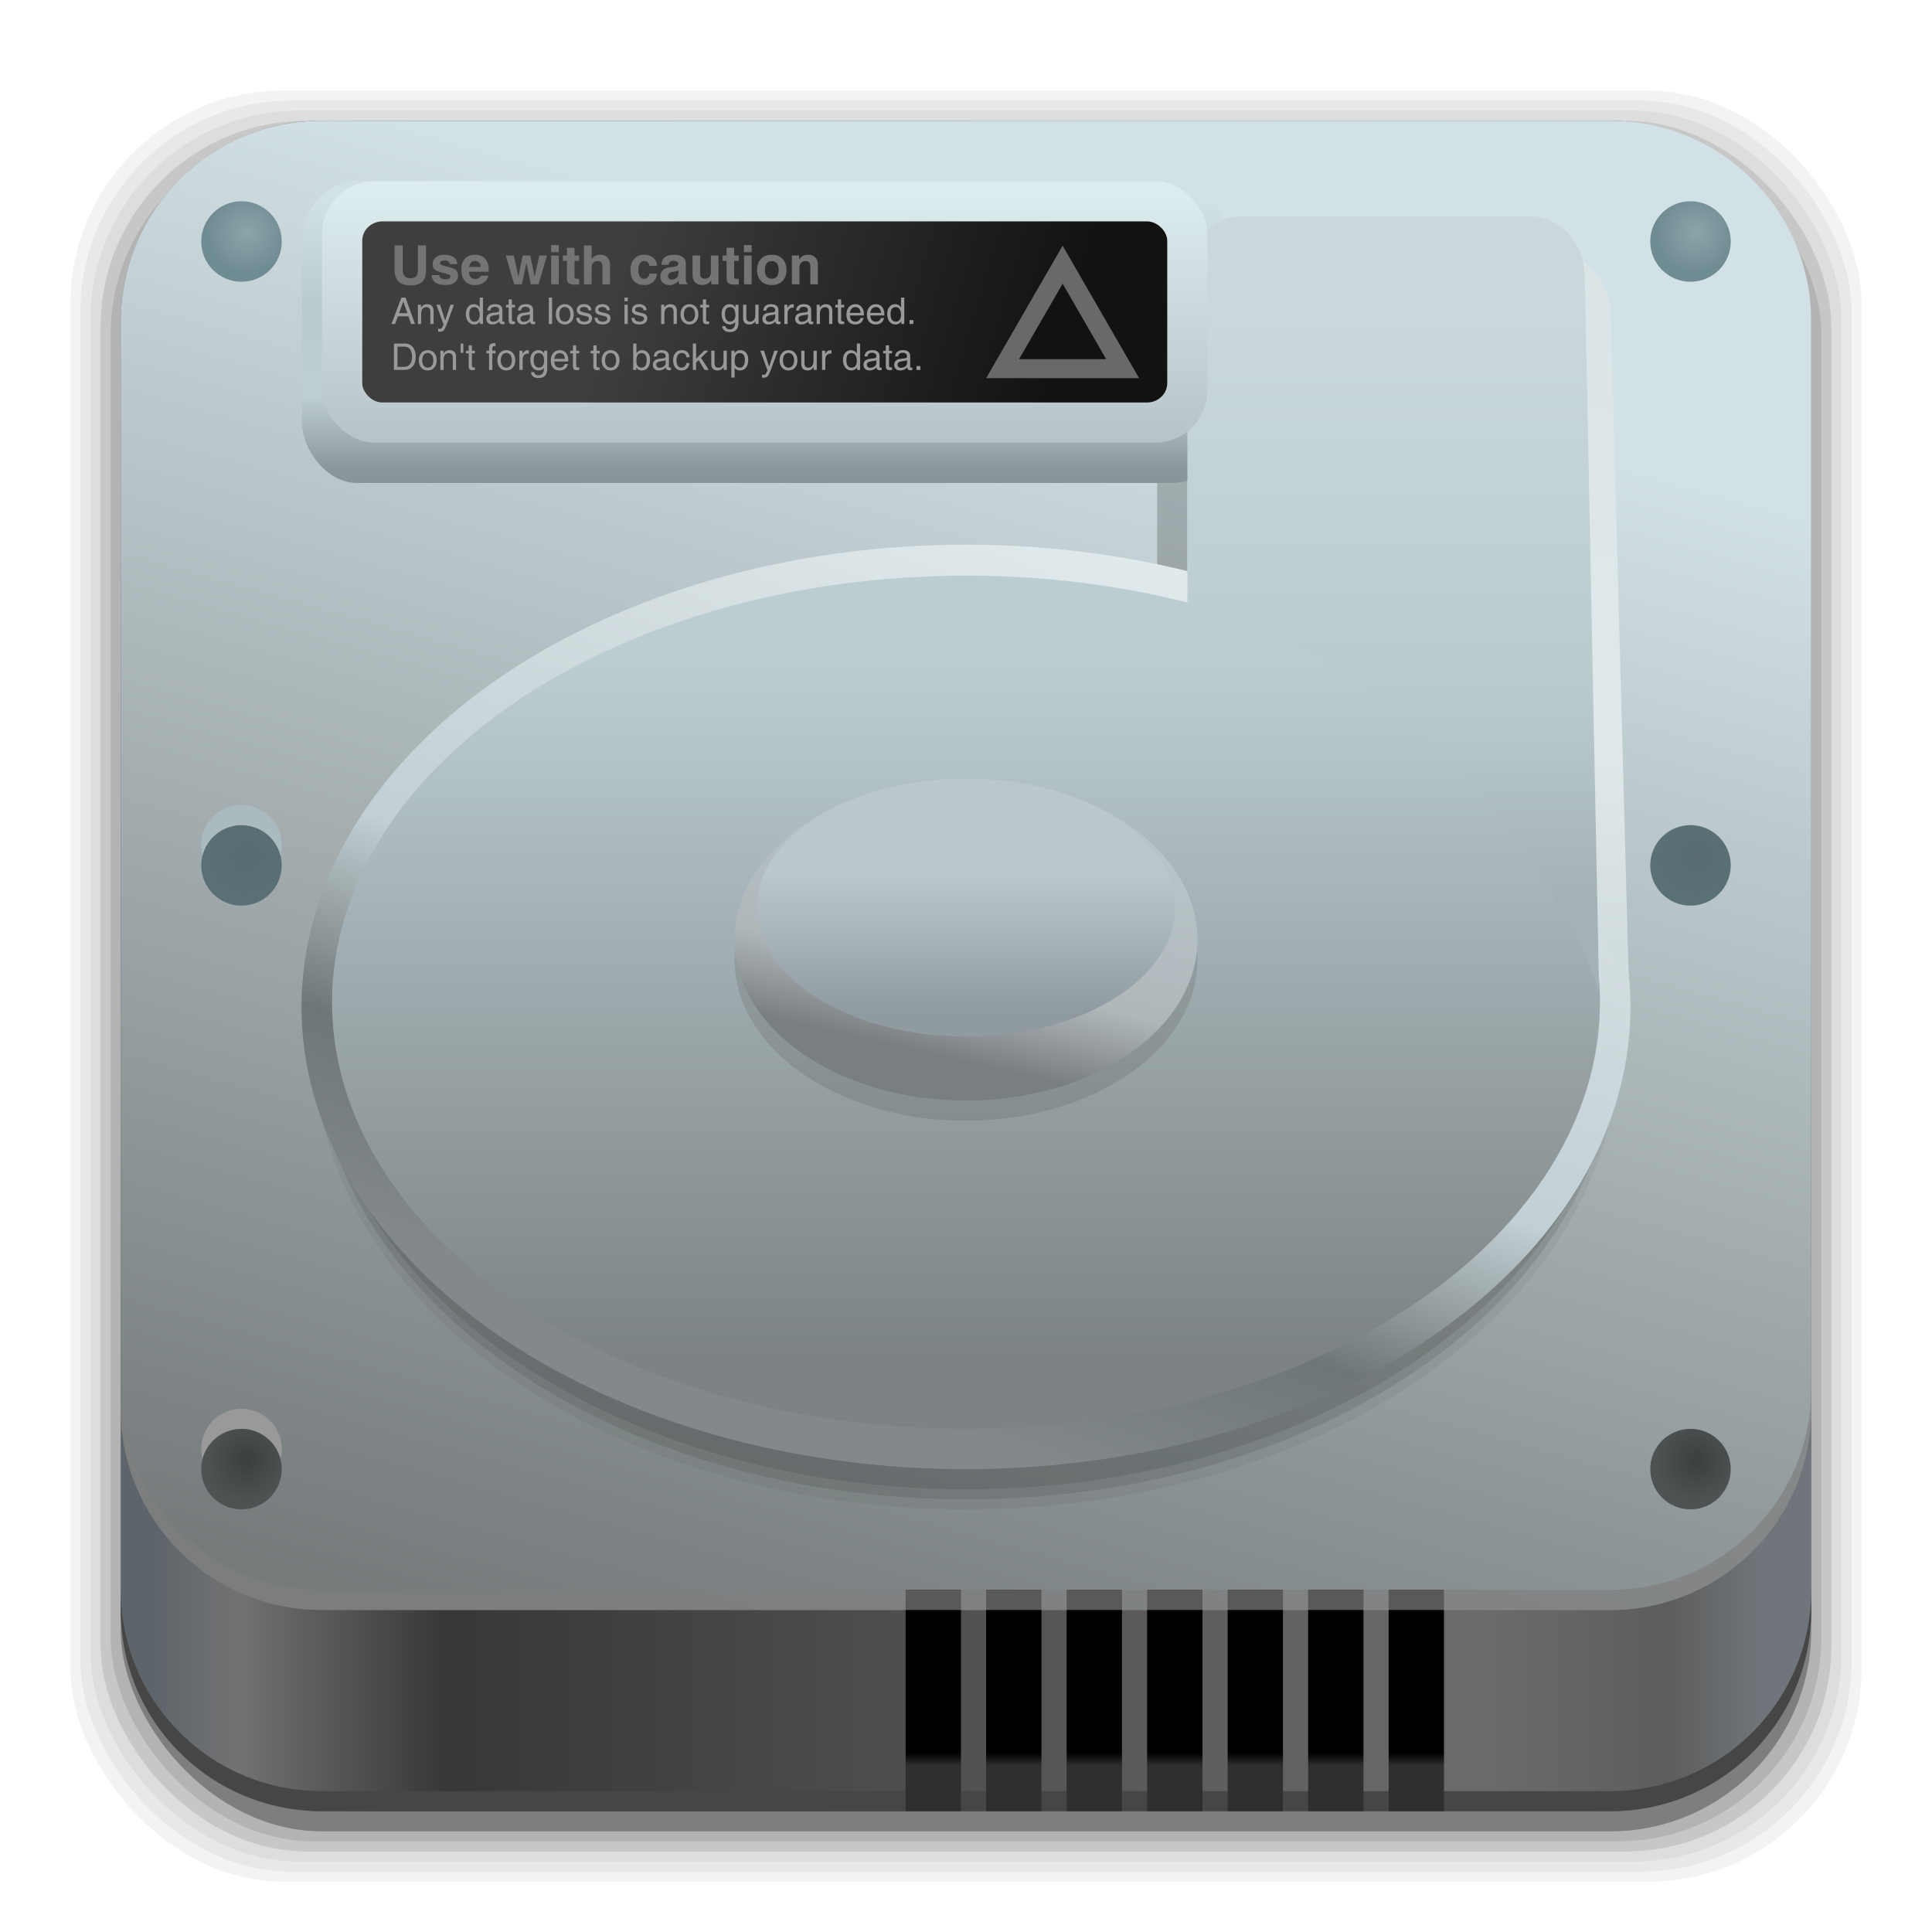 <?xml version="1.0" encoding="UTF-8" standalone="no"?>
<!-- Created with Inkscape (http://www.inkscape.org/) -->

<svg
   xmlns:dc="http://purl.org/dc/elements/1.1/"
   xmlns:cc="http://creativecommons.org/ns#"
   xmlns:rdf="http://www.w3.org/1999/02/22-rdf-syntax-ns#"
   xmlns:svg="http://www.w3.org/2000/svg"
   xmlns="http://www.w3.org/2000/svg"
   xmlns:xlink="http://www.w3.org/1999/xlink"
   xmlns:sodipodi="http://sodipodi.sourceforge.net/DTD/sodipodi-0.dtd"
   xmlns:inkscape="http://www.inkscape.org/namespaces/inkscape"
   width="96"
   height="96"
   id="svg2"
   version="1.1"
   inkscape:version="0.91 r13725"
   sodipodi:docname="drive-harddisk.svg">
  <defs
     id="defs4">
    <linearGradient
       inkscape:collect="always"
       id="linearGradient4456">
      <stop
         style="stop-color:#000000;stop-opacity:1;"
         offset="0"
         id="stop4458" />
      <stop
         style="stop-color:#2f2f2f;stop-opacity:1"
         offset="1"
         id="stop4460" />
    </linearGradient>
    <linearGradient
       id="linearGradient4407"
       inkscape:collect="always">
      <stop
         id="stop4409"
         offset="0"
         style="stop-color:#d2dde0;stop-opacity:1" />
      <stop
         style="stop-color:#e0e8ea;stop-opacity:1"
         offset="0.353"
         id="stop4411" />
      <stop
         id="stop4413"
         offset="1"
         style="stop-color:#dbe5e7;stop-opacity:1" />
    </linearGradient>
    <linearGradient
       inkscape:collect="always"
       id="linearGradient4384">
      <stop
         style="stop-color:#a5b2b5;stop-opacity:1"
         offset="0"
         id="stop4386" />
      <stop
         id="stop4397"
         offset="0.353"
         style="stop-color:#b9cacd;stop-opacity:1" />
      <stop
         style="stop-color:#cad8db;stop-opacity:1"
         offset="1"
         id="stop4388" />
    </linearGradient>
    <linearGradient
       id="linearGradient4374"
       inkscape:collect="always">
      <stop
         id="stop4376"
         offset="0"
         style="stop-color:#797e81;stop-opacity:1" />
      <stop
         style="stop-color:#b0b7bb;stop-opacity:1"
         offset="0.342"
         id="stop4380" />
      <stop
         id="stop4378"
         offset="1"
         style="stop-color:#b8c5c8;stop-opacity:1" />
    </linearGradient>
    <linearGradient
       id="linearGradient4354"
       inkscape:collect="always">
      <stop
         id="stop4356"
         offset="0"
         style="stop-color:#83898b;stop-opacity:1" />
      <stop
         style="stop-color:#6f7677;stop-opacity:1"
         offset="0.19"
         id="stop4360" />
      <stop
         id="stop4362"
         offset="0.395"
         style="stop-color:#c2cfd3;stop-opacity:1" />
      <stop
         id="stop4358"
         offset="1"
         style="stop-color:#e6eef0;stop-opacity:1" />
    </linearGradient>
    <linearGradient
       inkscape:collect="always"
       id="linearGradient4342">
      <stop
         style="stop-color:#7d8385;stop-opacity:1"
         offset="0"
         id="stop4344" />
      <stop
         style="stop-color:#bccdd1;stop-opacity:1"
         offset="1"
         id="stop4346" />
    </linearGradient>
    <linearGradient
       inkscape:collect="always"
       id="linearGradient4334">
      <stop
         style="stop-color:#909b9f;stop-opacity:1"
         offset="0"
         id="stop4336" />
      <stop
         style="stop-color:#bbc8cb;stop-opacity:1"
         offset="1"
         id="stop4338" />
    </linearGradient>
    <linearGradient
       id="linearGradient4320"
       inkscape:collect="always">
      <stop
         id="stop4322"
         offset="0"
         style="stop-color:#88969a;stop-opacity:1" />
      <stop
         style="stop-color:#c0cfd4;stop-opacity:1"
         offset="0.287"
         id="stop4326" />
      <stop
         id="stop4328"
         offset="0.609"
         style="stop-color:#b9c9ce;stop-opacity:1" />
      <stop
         id="stop4324"
         offset="1"
         style="stop-color:#d2e1e5;stop-opacity:1" />
    </linearGradient>
    <linearGradient
       inkscape:collect="always"
       id="linearGradient4299">
      <stop
         style="stop-color:#b6c4c8;stop-opacity:1"
         offset="0"
         id="stop4302" />
      <stop
         style="stop-color:#ddecee;stop-opacity:1"
         offset="1"
         id="stop4304" />
    </linearGradient>
    <linearGradient
       inkscape:collect="always"
       id="linearGradient4283">
      <stop
         style="stop-color:#121212;stop-opacity:1"
         offset="0"
         id="stop4285" />
      <stop
         style="stop-color:#3f3e3e;stop-opacity:1"
         offset="1"
         id="stop4287" />
    </linearGradient>
    <linearGradient
       inkscape:collect="always"
       id="linearGradient4261">
      <stop
         style="stop-color:#586c71;stop-opacity:1"
         offset="0"
         id="stop4263" />
      <stop
         style="stop-color:#597075;stop-opacity:1"
         offset="1"
         id="stop4265" />
    </linearGradient>
    <linearGradient
       id="linearGradient4251"
       inkscape:collect="always">
      <stop
         id="stop4253"
         offset="0"
         style="stop-color:#3b3f40;stop-opacity:1" />
      <stop
         id="stop4255"
         offset="1"
         style="stop-color:#4d5253;stop-opacity:1" />
    </linearGradient>
    <linearGradient
       id="linearGradient4233">
      <stop
         style="stop-color:#5e656a;stop-opacity:1"
         offset="0"
         id="stop4235" />
      <stop
         id="stop4237"
         offset="0.051"
         style="stop-color:#737273;stop-opacity:1" />
      <stop
         style="stop-color:#373737;stop-opacity:1"
         offset="0.18"
         id="stop4239" />
      <stop
         id="stop4241"
         offset="0.823"
         style="stop-color:#6d6b6a;stop-opacity:1" />
      <stop
         style="stop-color:#5e5d5d;stop-opacity:1"
         offset="0.942"
         id="stop4243" />
      <stop
         style="stop-color:#6f757a;stop-opacity:1"
         offset="1"
         id="stop4245" />
    </linearGradient>
    <linearGradient
       inkscape:collect="always"
       id="linearGradient4178">
      <stop
         style="stop-color:#8ba4aa;stop-opacity:1"
         offset="0"
         id="stop4180" />
      <stop
         style="stop-color:#6f8c92;stop-opacity:1"
         offset="1"
         id="stop4182" />
    </linearGradient>
    <linearGradient
       inkscape:collect="always"
       id="linearGradient4152">
      <stop
         style="stop-color:#757a7b;stop-opacity:1"
         offset="0"
         id="stop4154" />
      <stop
         style="stop-color:#d2e1e5;stop-opacity:1"
         offset="1"
         id="stop4156" />
    </linearGradient>
    <linearGradient
       id="linearGradient4146"
       inkscape:collect="always">
      <stop
         id="stop4148"
         offset="0"
         style="stop-color:#ded7e7;stop-opacity:1" />
      <stop
         id="stop4150"
         offset="1"
         style="stop-color:#f3edf7;stop-opacity:1" />
    </linearGradient>
    <linearGradient
       id="linearGradient4130">
      <stop
         id="stop4132"
         offset="0"
         style="stop-color:#000000;stop-opacity:1" />
      <stop
         style="stop-color:#333333;stop-opacity:1"
         offset="0.051"
         id="stop4134" />
      <stop
         id="stop4136"
         offset="0.18"
         style="stop-color:#000000;stop-opacity:1" />
      <stop
         style="stop-color:#000000;stop-opacity:1"
         offset="0.823"
         id="stop4138" />
      <stop
         id="stop4140"
         offset="0.942"
         style="stop-color:#333333;stop-opacity:1" />
      <stop
         id="stop4142"
         offset="1"
         style="stop-color:#000000;stop-opacity:1" />
    </linearGradient>
    <linearGradient
       id="linearGradient4293">
      <stop
         style="stop-color:#3b69a4;stop-opacity:1;"
         offset="0"
         id="stop4295" />
      <stop
         id="stop4301"
         offset="0.128"
         style="stop-color:#3b69a4;stop-opacity:0" />
      <stop
         style="stop-color:#3b69a4;stop-opacity:0"
         offset="0.888"
         id="stop4303" />
      <stop
         style="stop-color:#3b69a4;stop-opacity:1;"
         offset="1"
         id="stop4297" />
    </linearGradient>
    <linearGradient
       id="linearGradient3059">
      <stop
         style="stop-color:#101018;stop-opacity:1"
         offset="0"
         id="stop3061" />
      <stop
         id="stop4042"
         offset="0.051"
         style="stop-color:#212442;stop-opacity:1" />
      <stop
         style="stop-color:#100c18;stop-opacity:1"
         offset="0.18"
         id="stop4044" />
      <stop
         id="stop3352"
         offset="0.823"
         style="stop-color:#100c18;stop-opacity:1" />
      <stop
         style="stop-color:#212442;stop-opacity:1;"
         offset="0.942"
         id="stop3354" />
      <stop
         style="stop-color:#101018;stop-opacity:1"
         offset="1"
         id="stop3064" />
    </linearGradient>
    <linearGradient
       inkscape:collect="always"
       id="linearGradient3048">
      <stop
         style="stop-color:#c16d16;stop-opacity:1"
         offset="0"
         id="stop3050" />
      <stop
         style="stop-color:#ff8e31;stop-opacity:1"
         offset="1"
         id="stop3052" />
    </linearGradient>
    <linearGradient
       inkscape:collect="always"
       id="linearGradient3119">
      <stop
         style="stop-color:#92948f;stop-opacity:0"
         offset="0"
         id="stop3121" />
      <stop
         id="stop3123"
         offset="0.428"
         style="stop-color:#9b9e98;stop-opacity:1" />
      <stop
         style="stop-color:#939690;stop-opacity:0"
         offset="1"
         id="stop3125" />
    </linearGradient>
    <linearGradient
       id="linearGradient3073"
       inkscape:collect="always">
      <stop
         id="stop3075"
         offset="0"
         style="stop-color:#ffffff;stop-opacity:0" />
      <stop
         style="stop-color:#ffffff;stop-opacity:1"
         offset="0.459"
         id="stop3085" />
      <stop
         id="stop3083"
         offset="1"
         style="stop-color:#ffffff;stop-opacity:0" />
    </linearGradient>
    <linearGradient
       inkscape:collect="always"
       id="linearGradient3047">
      <stop
         style="stop-color:#000000;stop-opacity:1"
         offset="0"
         id="stop3049" />
      <stop
         id="stop3055"
         offset="0.061"
         style="stop-color:#1a1a1a;stop-opacity:1" />
      <stop
         style="stop-color:#333333;stop-opacity:1"
         offset="0.165"
         id="stop3057" />
      <stop
         id="stop3059"
         offset="0.554"
         style="stop-color:#4d4d4d;stop-opacity:1" />
      <stop
         style="stop-color:#999999;stop-opacity:1"
         offset="1"
         id="stop3051" />
    </linearGradient>
    <linearGradient
       id="linearGradient3041"
       inkscape:collect="always">
      <stop
         id="stop3043"
         offset="0"
         style="stop-color:#1a1a1a;stop-opacity:1" />
      <stop
         id="stop3045"
         offset="1"
         style="stop-color:#808080;stop-opacity:1" />
    </linearGradient>
    <linearGradient
       inkscape:collect="always"
       id="linearGradient3029">
      <stop
         style="stop-color:#333333;stop-opacity:1"
         offset="0"
         id="stop3031" />
      <stop
         style="stop-color:#e0e0dd;stop-opacity:0;"
         offset="1"
         id="stop3033" />
    </linearGradient>
    <linearGradient
       inkscape:collect="always"
       xlink:href="#linearGradient3029"
       id="linearGradient3035"
       x1="35.355"
       y1="1030.362"
       x2="35.355"
       y2="975.333"
       gradientUnits="userSpaceOnUse"
       gradientTransform="matrix(1.164,0,0,1.164,-7.863,-164.236)" />
    <linearGradient
       inkscape:collect="always"
       xlink:href="#linearGradient3041"
       id="linearGradient3039"
       gradientUnits="userSpaceOnUse"
       x1="35.355"
       y1="1030.362"
       x2="35.355"
       y2="975.333"
       gradientTransform="matrix(1.122,0,0,1.122,-5.85,-122.188)" />
    <linearGradient
       inkscape:collect="always"
       xlink:href="#linearGradient3047"
       id="linearGradient3053"
       x1="40"
       y1="1043.434"
       x2="39.286"
       y2="972.333"
       gradientUnits="userSpaceOnUse" />
    <linearGradient
       inkscape:collect="always"
       xlink:href="#linearGradient3073"
       id="linearGradient3113"
       gradientUnits="userSpaceOnUse"
       gradientTransform="translate(0,-956.362)"
       x1="14.869"
       y1="978.904"
       x2="24.527"
       y2="969.247" />
    <linearGradient
       inkscape:collect="always"
       xlink:href="#linearGradient3073"
       id="linearGradient3115"
       gradientUnits="userSpaceOnUse"
       gradientTransform="matrix(-1,0,0,1,96,-956.362)"
       x1="15.152"
       y1="978.621"
       x2="26.264"
       y2="967.509" />
    <linearGradient
       inkscape:collect="always"
       xlink:href="#linearGradient3119"
       id="linearGradient3117"
       gradientUnits="userSpaceOnUse"
       gradientTransform="translate(0,-956.362)"
       x1="13.132"
       y1="980.641"
       x2="25.55"
       y2="967.866" />
    <linearGradient
       inkscape:collect="always"
       xlink:href="#linearGradient3119"
       id="linearGradient3129"
       gradientUnits="userSpaceOnUse"
       gradientTransform="matrix(-1,0,0,1,96,0)"
       x1="13.132"
       y1="980.641"
       x2="25.55"
       y2="967.866" />
    <linearGradient
       inkscape:collect="always"
       xlink:href="#linearGradient3048"
       id="linearGradient3054"
       x1="49.268"
       y1="996.573"
       x2="49.268"
       y2="1045.863"
       gradientUnits="userSpaceOnUse" />
    <linearGradient
       inkscape:collect="always"
       xlink:href="#linearGradient3048"
       id="linearGradient3058"
       x1="115.803"
       y1="985.472"
       x2="115.803"
       y2="1033.554"
       gradientUnits="userSpaceOnUse" />
    <linearGradient
       inkscape:collect="always"
       xlink:href="#linearGradient4233"
       id="linearGradient4128"
       gradientUnits="userSpaceOnUse"
       x1="7.772"
       y1="1046.023"
       x2="87.516"
       y2="1046.023" />
    <linearGradient
       inkscape:collect="always"
       xlink:href="#linearGradient4146"
       id="linearGradient4144"
       gradientUnits="userSpaceOnUse"
       x1="48.543"
       y1="1030.626"
       x2="48.543"
       y2="963.97"
       gradientTransform="matrix(0.976,0,0,0.976,0.171,25.18)" />
    <linearGradient
       inkscape:collect="always"
       xlink:href="#linearGradient4152"
       id="linearGradient4158"
       x1="21.011"
       y1="1036.06"
       x2="40.011"
       y2="967.998"
       gradientUnits="userSpaceOnUse" />
    <radialGradient
       inkscape:collect="always"
       xlink:href="#linearGradient4178"
       id="radialGradient4186"
       cx="-18.219"
       cy="85.049"
       fx="-18.219"
       fy="85.049"
       r="3.266"
       gradientUnits="userSpaceOnUse"
       gradientTransform="matrix(0.444,-0.444,0.433,0.433,55.543,923.009)" />
    <linearGradient
       inkscape:collect="always"
       xlink:href="#linearGradient4146"
       id="linearGradient4193"
       gradientUnits="userSpaceOnUse"
       gradientTransform="matrix(0.976,0,0,0.976,0.171,25.18)"
       x1="48.543"
       y1="1030.626"
       x2="48.543"
       y2="963.97" />
    <linearGradient
       inkscape:collect="always"
       xlink:href="#linearGradient4130"
       id="linearGradient4213"
       gradientUnits="userSpaceOnUse"
       x1="7.772"
       y1="1046.023"
       x2="87.516"
       y2="1046.023"
       gradientTransform="translate(0,-956.362)" />
    <linearGradient
       inkscape:collect="always"
       xlink:href="#linearGradient4146"
       id="linearGradient4241"
       gradientUnits="userSpaceOnUse"
       gradientTransform="matrix(0.976,0,0,0.976,1.171,-932.183)"
       x1="48.543"
       y1="1030.626"
       x2="48.543"
       y2="963.97" />
    <radialGradient
       inkscape:collect="always"
       xlink:href="#linearGradient4251"
       id="radialGradient4249"
       gradientUnits="userSpaceOnUse"
       gradientTransform="matrix(0.444,-0.444,0.433,0.433,55.543,984.009)"
       cx="-18.219"
       cy="85.049"
       fx="-18.219"
       fy="85.049"
       r="3.266" />
    <radialGradient
       inkscape:collect="always"
       xlink:href="#linearGradient4261"
       id="radialGradient4259"
       gradientUnits="userSpaceOnUse"
       gradientTransform="matrix(0.444,-0.444,0.433,0.433,55.543,954.009)"
       cx="-18.219"
       cy="85.049"
       fx="-18.219"
       fy="85.049"
       r="3.266" />
    <radialGradient
       inkscape:collect="always"
       xlink:href="#linearGradient4178"
       id="radialGradient4273"
       gradientUnits="userSpaceOnUse"
       gradientTransform="matrix(0.444,-0.444,0.433,0.433,-16.457,923.009)"
       cx="-18.219"
       cy="85.049"
       fx="-18.219"
       fy="85.049"
       r="3.266" />
    <radialGradient
       inkscape:collect="always"
       xlink:href="#linearGradient4251"
       id="radialGradient4275"
       gradientUnits="userSpaceOnUse"
       gradientTransform="matrix(0.444,-0.444,0.433,0.433,-16.457,984.009)"
       cx="-18.219"
       cy="85.049"
       fx="-18.219"
       fy="85.049"
       r="3.266" />
    <radialGradient
       inkscape:collect="always"
       xlink:href="#linearGradient4261"
       id="radialGradient4277"
       gradientUnits="userSpaceOnUse"
       gradientTransform="matrix(0.444,-0.444,0.433,0.433,-16.457,954.009)"
       cx="-18.219"
       cy="85.049"
       fx="-18.219"
       fy="85.049"
       r="3.266" />
    <linearGradient
       inkscape:collect="always"
       xlink:href="#linearGradient4283"
       id="linearGradient4297"
       gradientUnits="userSpaceOnUse"
       gradientTransform="matrix(1.009,0,0,0.96,-0.049,38.814)"
       x1="52.326"
       y1="973.873"
       x2="31.113"
       y2="967.863" />
    <linearGradient
       inkscape:collect="always"
       xlink:href="#linearGradient4299"
       id="linearGradient4306"
       x1="57.188"
       y1="977.175"
       x2="57.188"
       y2="966.55"
       gradientUnits="userSpaceOnUse"
       gradientTransform="matrix(1.048,0,0,1.182,-1.81,-176.702)" />
    <linearGradient
       inkscape:collect="always"
       xlink:href="#linearGradient4320"
       id="linearGradient4312"
       x1="42.073"
       y1="980.105"
       x2="42.073"
       y2="964.858"
       gradientUnits="userSpaceOnUse"
       gradientTransform="matrix(0.958,0,0,0.882,1.583,115.337)" />
    <linearGradient
       inkscape:collect="always"
       xlink:href="#linearGradient4374"
       id="linearGradient4340"
       x1="53.033"
       y1="1010.289"
       x2="55.685"
       y2="998.622"
       gradientUnits="userSpaceOnUse" />
    <linearGradient
       inkscape:collect="always"
       xlink:href="#linearGradient4354"
       id="linearGradient4348"
       x1="53.49"
       y1="1029.633"
       x2="69.711"
       y2="983.828"
       gradientUnits="userSpaceOnUse" />
    <linearGradient
       inkscape:collect="always"
       xlink:href="#linearGradient4342"
       id="linearGradient4352"
       gradientUnits="userSpaceOnUse"
       x1="50.912"
       y1="1025.492"
       x2="50.912"
       y2="988.015"
       gradientTransform="matrix(0.954,0,0,0.923,2.204,77.229)" />
    <linearGradient
       inkscape:collect="always"
       xlink:href="#linearGradient4334"
       id="linearGradient4372"
       gradientUnits="userSpaceOnUse"
       x1="48.79"
       y1="1009.688"
       x2="48.79"
       y2="1001.18"
       gradientTransform="matrix(0.903,0,0,0.801,4.659,197.889)" />
    <linearGradient
       inkscape:collect="always"
       xlink:href="#linearGradient4384"
       id="linearGradient4390"
       x1="69.75"
       y1="1001.112"
       x2="69.75"
       y2="972.112"
       gradientUnits="userSpaceOnUse"
       gradientTransform="translate(0,-956.362)" />
    <linearGradient
       inkscape:collect="always"
       xlink:href="#linearGradient4407"
       id="linearGradient4405"
       gradientUnits="userSpaceOnUse"
       gradientTransform="translate(2,2.411)"
       x1="69.75"
       y1="1001.112"
       x2="69.75"
       y2="972.112" />
    <linearGradient
       inkscape:collect="always"
       xlink:href="#linearGradient4456"
       id="linearGradient4462"
       x1="69.191"
       y1="87.105"
       x2="69.191"
       y2="87.729"
       gradientUnits="userSpaceOnUse"
       gradientTransform="translate(0.125,956.362)" />
  </defs>
  <sodipodi:namedview
     id="base"
     pagecolor="#ffffff"
     bordercolor="#666666"
     borderopacity="1.0"
     inkscape:pageopacity="0.0"
     inkscape:pageshadow="2"
     inkscape:zoom="2.8284271"
     inkscape:cx="157.8054"
     inkscape:cy="68.778802"
     inkscape:document-units="px"
     inkscape:current-layer="layer1"
     showgrid="false"
     inkscape:window-width="1366"
     inkscape:window-height="714"
     inkscape:window-x="0"
     inkscape:window-y="28"
     inkscape:window-maximized="1"
     showguides="false"
     inkscape:guide-bbox="true" />
  <g
     inkscape:label="Layer 1"
     inkscape:groupmode="layer"
     id="layer1"
     transform="translate(0,-956.362)">
    <rect
       style="opacity:0.05;fill:#000000;fill-opacity:1;stroke:none"
       id="rect3826"
       width="89"
       height="89"
       x="3.5"
       y="960.862"
       rx="10.595"
       ry="10.595" />
    <g
       id="g3041">
      <rect
         style="opacity:0.05;fill:#000000;fill-opacity:1;stroke:none"
         id="rect3824"
         width="88"
         height="88"
         x="4"
         y="961.362"
         rx="10.476"
         ry="10.476" />
      <rect
         ry="10.357"
         rx="10.357"
         y="961.862"
         x="4.5"
         height="87"
         width="87"
         id="rect3822"
         style="opacity:0.05;fill:#000000;fill-opacity:1;stroke:none" />
      <rect
         style="opacity:0.1;fill:#000000;fill-opacity:1;stroke:none"
         id="rect3820"
         width="86"
         height="86"
         x="5"
         y="962.362"
         rx="10.238"
         ry="10.238" />
      <rect
         ry="10.119"
         rx="10.119"
         y="962.862"
         x="5.5"
         height="85"
         width="85"
         id="rect3818"
         style="opacity:0.1;fill:#000000;fill-opacity:1;stroke:none" />
      <rect
         style="opacity:0.3;fill:#000000;fill-opacity:1;stroke:none"
         id="rect3131"
         width="84"
         height="84"
         x="6"
         y="963.362"
         rx="10"
         ry="10" />
    </g>
    <rect
       ry="10"
       rx="10"
       y="962.362"
       x="6"
       height="84"
       width="84"
       id="rect3036"
       style="fill:url(#linearGradient4128);fill-opacity:1;stroke:none" />
    <path
       style="fill:url(#linearGradient4158);fill-opacity:1;stroke:none"
       d="m 16,962.362 64,0 c 5.54,0 10,4.46 10,10 l 0,54 c 0,5.54 -4.46,10 -10,10 l -64,0 c -5.54,0 -10,-4.46 -10,-10 l 0,-54 c 0,-5.54 4.46,-10 10,-10 z"
       id="rect4125"
       inkscape:connector-curvature="0"
       sodipodi:nodetypes="sssssssss" />
    <ellipse
       style="opacity:0.05;fill:#000000;fill-opacity:1;stroke:none;stroke-width:1.5;stroke-miterlimit:4;stroke-dasharray:none"
       id="ellipse4364"
       cx="48"
       cy="1008.395"
       rx="32.397"
       ry="22.967" />
    <ellipse
       style="opacity:0.1;fill:#000000;fill-opacity:1;stroke:none;stroke-width:1.5;stroke-miterlimit:4;stroke-dasharray:none"
       id="ellipse4368"
       cx="48"
       cy="1007.895"
       rx="32.309"
       ry="22.967" />
    <circle
       style="fill:url(#radialGradient4186);fill-opacity:1;stroke:none"
       id="path4176"
       cx="84"
       cy="968.362"
       r="2" />
    <circle
       r="2"
       cy="1029.362"
       cx="84"
       id="circle4247"
       style="fill:url(#radialGradient4249);fill-opacity:1;stroke:none" />
    <circle
       style="fill:url(#radialGradient4259);fill-opacity:1;stroke:none"
       id="circle4257"
       cx="84"
       cy="999.362"
       r="2" />
    <circle
       r="2"
       cy="968.362"
       cx="12"
       id="circle4267"
       style="fill:url(#radialGradient4273);fill-opacity:1;stroke:none" />
    <path
       style="fill:#999999;fill-opacity:1;stroke:none"
       d="M 12 70 A 2 2 0 0 0 10 72 A 2 2 0 0 0 10.064 72.504 A 2 2 0 0 1 12 71 A 2 2 0 0 1 13.936 72.496 A 2 2 0 0 0 14 72 A 2 2 0 0 0 12 70 z "
       id="circle4458"
       transform="translate(0,956.362)" />
    <circle
       style="fill:url(#radialGradient4275);fill-opacity:1;stroke:none"
       id="circle4269"
       cx="12"
       cy="1029.362"
       r="2" />
    <circle
       r="2"
       cy="999.362"
       cx="12"
       id="circle4271"
       style="fill:url(#radialGradient4277);fill-opacity:1;stroke:none" />
    <ellipse
       ry="22.967"
       rx="32.309"
       cy="1007.395"
       cx="48"
       id="ellipse4366"
       style="opacity:0.1;fill:#000000;fill-opacity:1;stroke:none;stroke-width:1.5;stroke-miterlimit:4;stroke-dasharray:none" />
    <rect
       style="opacity:0.2;fill:#000000;fill-opacity:1;stroke:none;stroke-width:1.5;stroke-miterlimit:4;stroke-dasharray:none"
       id="rect4423"
       width="1.5"
       height="6"
       x="57.5"
       y="979.375"
       rx="0"
       ry="0" />
    <ellipse
       ry="22.967"
       rx="33.016"
       cy="1006.395"
       cx="48"
       id="ellipse4332"
       style="opacity:1;fill:url(#linearGradient4348);fill-opacity:1;stroke:none;stroke-width:1.5;stroke-miterlimit:4;stroke-dasharray:none" />
    <path
       id="path4403"
       d="M 63.744,969.515 C 62.225,969.574 61,970.865 61,972.542 l 0,16.185 c 9.973,2.51 17.636,10.272 19.957,17.266 l -0.914,-33.982 c -0.038,-1.677 -1.225,-3.087 -2.744,-3.027 z"
       style="opacity:1;fill:url(#linearGradient4405);fill-opacity:1;stroke:none;stroke-width:1.5;stroke-miterlimit:4;stroke-dasharray:none"
       inkscape:connector-curvature="0"
       sodipodi:nodetypes="sscccss" />
    <ellipse
       style="opacity:1;fill:url(#linearGradient4352);fill-opacity:1;stroke:none;stroke-width:1.5;stroke-miterlimit:4;stroke-dasharray:none"
       id="ellipse4350"
       cx="48"
       cy="1006.163"
       rx="31.5"
       ry="21.2" />
    <ellipse
       ry="8"
       rx="11.5"
       cy="1004.05"
       cx="48"
       id="ellipse4415"
       style="opacity:0.1;fill:#000000;fill-opacity:1;stroke:none;stroke-width:1.5;stroke-miterlimit:4;stroke-dasharray:none" />
    <ellipse
       style="opacity:1;fill:url(#linearGradient4340);fill-opacity:1;stroke:none;stroke-width:1.5;stroke-miterlimit:4;stroke-dasharray:none"
       id="path4330"
       cx="48"
       cy="1003.05"
       rx="11.5"
       ry="8" />
    <ellipse
       ry="6.409"
       rx="10.384"
       cy="1001.459"
       cx="48"
       id="ellipse4370"
       style="opacity:1;fill:url(#linearGradient4372);fill-opacity:1;stroke:none;stroke-width:1.5;stroke-miterlimit:4;stroke-dasharray:none" />
    <rect
       style="opacity:1;fill:url(#linearGradient4312);fill-opacity:1;stroke:none;stroke-width:1.5;stroke-miterlimit:4;stroke-dasharray:none"
       id="rect4308"
       width="46"
       height="15"
       x="15"
       y="965.362"
       rx="2.743"
       ry="3.028" />
    <path
       style="opacity:1;fill:url(#linearGradient4390);fill-opacity:1;stroke:none;stroke-width:1.5;stroke-miterlimit:4;stroke-dasharray:none"
       d="M 61.744,10.75 C 60.224,10.75 59,12.1 59,13.777 l 0,16.186 c 9.972,2.51 18.137,12.351 20.458,19.344 L 78.75,13.777 C 78.75,12.1 77.526,10.75 76.006,10.75 Z"
       id="rect4382"
       inkscape:connector-curvature="0"
       sodipodi:nodetypes="sscccss"
       transform="translate(0,956.362)" />
    <rect
       ry="2.624"
       rx="2.624"
       y="965.362"
       x="16"
       height="13"
       width="44"
       id="rect4295"
       style="opacity:1;fill:url(#linearGradient4306);fill-opacity:1;stroke:none;stroke-width:1.5;stroke-miterlimit:4;stroke-dasharray:none" />
    <rect
       style="opacity:1;fill:url(#linearGradient4297);fill-opacity:1;stroke:none;stroke-width:1.5;stroke-miterlimit:4;stroke-dasharray:none"
       id="rect4279"
       width="40"
       height="9"
       x="18"
       y="967.362"
       rx="1.009"
       ry="0.96" />
    <g
       style="font-style:normal;font-weight:normal;font-size:2.99px;line-height:125%;font-family:sans-serif;letter-spacing:0px;word-spacing:0px;fill:#747474;fill-opacity:1;stroke:none;stroke-width:1px;stroke-linecap:butt;stroke-linejoin:miter;stroke-opacity:1"
       id="text4464"
       transform="matrix(0.798,0,0,0.798,-15.629,193.381)">
      <g
         style="font-style:normal;font-variant:normal;font-weight:normal;font-stretch:normal;font-size:40px;line-height:125%;font-family:Helvetica;-inkscape-font-specification:Helvetica;letter-spacing:0px;word-spacing:0px;fill:#747474;fill-opacity:1;stroke:none;stroke-width:1px;stroke-linecap:butt;stroke-linejoin:miter;stroke-opacity:1"
         id="text4487" />
      <g
         style="font-style:normal;font-weight:normal;font-size:3.374px;line-height:125%;font-family:sans-serif;letter-spacing:0px;word-spacing:0px;fill:#747474;fill-opacity:1;stroke:none;stroke-width:1px;stroke-linecap:butt;stroke-linejoin:miter;stroke-opacity:1"
         id="text4491">
        <path
           d="m 46.114,972.906 q 0.002,0.519 -0.229,0.75 -0.229,0.229 -0.748,0.229 -0.497,0 -0.738,-0.239 -0.239,-0.241 -0.241,-0.74 l 0,-1.509 0,0 0.252,0 0.254,0 0,0 0,1.525 q 0,0.26 0.117,0.39 0.119,0.13 0.356,0.13 0.254,0 0.362,-0.119 0.109,-0.12 0.109,-0.402 l 0,-1.525 0,0 0.252,0 0.254,0 0,0 0,1.509 z"
           style="font-style:normal;font-variant:normal;font-weight:bold;font-stretch:normal;font-family:Helvetica;-inkscape-font-specification:'Helvetica Bold';fill:#747474;fill-opacity:1"
           id="path4312" />
        <path
           d="m 47.589,972.563 0,0 q 0,-0.104 -0.086,-0.166 -0.086,-0.063 -0.227,-0.063 -0.137,0 -0.214,0.048 -0.076,0.046 -0.076,0.13 0,0.059 0.087,0.102 0.086,0.041 0.305,0.091 0.435,0.097 0.582,0.213 0.147,0.115 0.147,0.362 0,0.264 -0.214,0.425 -0.213,0.16 -0.562,0.16 -0.413,0 -0.638,-0.158 -0.222,-0.158 -0.237,-0.461 l 0,0 0.481,0 0,0 q 0.005,0.124 0.109,0.194 0.105,0.069 0.285,0.069 0.142,0 0.221,-0.048 0.081,-0.049 0.081,-0.137 0,-0.061 -0.077,-0.104 -0.077,-0.041 -0.272,-0.084 -0.455,-0.102 -0.608,-0.216 -0.153,-0.112 -0.153,-0.348 0,-0.267 0.198,-0.43 0.199,-0.165 0.524,-0.165 0.366,0 0.59,0.161 0.224,0.16 0.224,0.423 l 0,0 -0.468,0 z"
           style="font-style:normal;font-variant:normal;font-weight:bold;font-stretch:normal;font-family:Helvetica;-inkscape-font-specification:'Helvetica Bold';fill:#747474;fill-opacity:1"
           id="path4314" />
        <path
           d="m 49.162,973.865 q -0.409,0 -0.631,-0.252 -0.221,-0.252 -0.221,-0.718 0,-0.43 0.226,-0.672 0.226,-0.244 0.626,-0.244 0.41,0 0.631,0.249 0.222,0.247 0.222,0.705 0.003,0.053 -0.008,0.107 l 0,0 -1.221,0 0,0 q 0.016,0.212 0.094,0.318 0.099,0.132 0.329,0.132 0.107,0 0.198,-0.061 0.092,-0.061 0.11,-0.147 l 0,0 0.481,0 0,0 q -0.061,0.273 -0.283,0.428 -0.221,0.155 -0.553,0.155 z m 0.361,-1.127 0,0 q -0.016,-0.161 -0.086,-0.252 -0.091,-0.12 -0.282,-0.12 -0.183,0 -0.278,0.14 -0.059,0.089 -0.086,0.232 l 0,0 0.731,0 z"
           style="font-style:normal;font-variant:normal;font-weight:bold;font-stretch:normal;font-family:Helvetica;-inkscape-font-specification:'Helvetica Bold';fill:#747474;fill-opacity:1"
           id="path4316" />
        <path
           d="m 51.6,973.818 -0.521,-1.792 0,0 0.25,0 0.25,0 0,0 0.287,1.316 0,0 0,0 0.269,-1.316 0.236,0 0.237,0 0.265,1.319 0,0 0,0 0.292,-1.319 0,0 0.237,0 0.239,0 0,0 -0.519,1.792 -0.241,0 -0.242,0 -0.275,-1.334 0,0 0,0 -0.282,1.334 -0.241,0 -0.242,0 z"
           style="font-style:normal;font-variant:normal;font-weight:bold;font-stretch:normal;font-family:Helvetica;-inkscape-font-specification:'Helvetica Bold';fill:#747474;fill-opacity:1"
           id="path4318" />
        <path
           d="m 53.906,973.818 0,-1.792 0,0 0.236,0 0.237,0 0,0 0,1.792 0,0 -0.236,0 -0.237,0 0,0 z m -0.005,-2.44 0.481,0 0,0.438 -0.481,0 0,-0.438 z"
           style="font-style:normal;font-variant:normal;font-weight:bold;font-stretch:normal;font-family:Helvetica;-inkscape-font-specification:'Helvetica Bold';fill:#747474;fill-opacity:1"
           id="path4320" />
        <path
           d="m 55.647,973.828 q -0.119,0.01 -0.292,0.01 -0.25,0 -0.361,-0.089 -0.109,-0.091 -0.109,-0.295 l 0,-1.097 0,0 -0.249,0 0,-0.331 0.249,0 0,0 0,-0.483 0.473,0 0,0.483 0,0 0.288,0 0,0.331 -0.288,0 0,0 0,1.018 q 0,0.063 0.036,0.082 0.038,0.02 0.155,0.02 l 0.097,0 0,0.351 z"
           style="font-style:normal;font-variant:normal;font-weight:bold;font-stretch:normal;font-family:Helvetica;-inkscape-font-specification:'Helvetica Bold';fill:#747474;fill-opacity:1"
           id="path4322" />
        <path
           d="m 55.95,973.818 0,-2.422 0,0 0.236,0 0.237,0 0,0 0,0.857 0,0 0,0 0.038,-0.053 q 0.175,-0.222 0.507,-0.222 0.283,0 0.443,0.168 0.161,0.168 0.161,0.466 l 0,1.206 0,0 -0.236,0 -0.237,0 0,0 0,-1.12 q 0,-0.166 -0.072,-0.245 -0.071,-0.081 -0.219,-0.081 -0.186,0 -0.287,0.112 -0.099,0.112 -0.099,0.323 l 0,0 0,1.011 0,0 -0.236,0 -0.237,0 0,0 z"
           style="font-style:normal;font-variant:normal;font-weight:bold;font-stretch:normal;font-family:Helvetica;-inkscape-font-specification:'Helvetica Bold';fill:#747474;fill-opacity:1"
           id="path4324" />
        <path
           d="m 60.497,973.155 0,0 q -0.036,0.334 -0.249,0.522 -0.213,0.188 -0.553,0.188 -0.407,0 -0.629,-0.242 -0.221,-0.242 -0.221,-0.69 0,-0.438 0.229,-0.695 0.231,-0.259 0.621,-0.259 0.346,0 0.567,0.191 0.221,0.191 0.236,0.502 l 0,0 -0.481,0 0,0 q -0.007,-0.133 -0.096,-0.216 -0.087,-0.082 -0.226,-0.082 -0.178,0 -0.272,0.143 -0.092,0.142 -0.092,0.415 0,0.267 0.092,0.407 0.094,0.138 0.272,0.138 0.128,0 0.217,-0.089 0.089,-0.089 0.104,-0.234 l 0,0 0.481,0 z"
           style="font-style:normal;font-variant:normal;font-weight:bold;font-stretch:normal;font-family:Helvetica;-inkscape-font-specification:'Helvetica Bold';fill:#747474;fill-opacity:1"
           id="path4326" />
        <path
           d="m 61.256,973.865 q -0.249,0 -0.4,-0.142 -0.152,-0.143 -0.152,-0.376 0,-0.245 0.137,-0.392 0.137,-0.148 0.399,-0.186 l 0.311,-0.043 q 0.122,-0.017 0.203,-0.056 0.035,-0.017 0.053,-0.059 0.02,-0.043 0.015,-0.087 -0.01,-0.076 -0.077,-0.119 -0.081,-0.051 -0.232,-0.051 -0.135,0 -0.211,0.066 -0.076,0.066 -0.081,0.186 l 0,0 -0.453,0 0,0 q 0.015,-0.315 0.214,-0.471 0.199,-0.156 0.585,-0.156 0.334,0 0.527,0.142 0.194,0.14 0.194,0.384 l 0,1.002 q 0,0.12 0.02,0.17 0.02,0.048 0.079,0.076 l 0,0.002 0,0.064 -0.255,0 -0.255,0 0,0 q -0.031,-0.109 -0.041,-0.212 l -0.002,-0.003 q -0.222,0.264 -0.577,0.264 z m 0.568,-0.708 0,-0.206 0,0 q -0.082,0.046 -0.217,0.074 l -0.175,0.033 q -0.124,0.023 -0.188,0.086 -0.064,0.061 -0.064,0.155 0,0.107 0.058,0.168 0.058,0.061 0.161,0.061 0.227,0 0.362,-0.16 0.026,-0.031 0.044,-0.092 0.018,-0.061 0.018,-0.119 z"
           style="font-style:normal;font-variant:normal;font-weight:bold;font-stretch:normal;font-family:Helvetica;-inkscape-font-specification:'Helvetica Bold';fill:#747474;fill-opacity:1"
           id="path4328" />
        <path
           d="m 63.18,972.026 0,1.122 q 0,0.165 0.071,0.244 0.071,0.079 0.217,0.079 0.184,0 0.283,-0.112 0.099,-0.112 0.099,-0.323 l 0,0 0,-1.01 0,0 0.236,0 0.237,0 0,0 0,1.792 0,0 -0.224,0 -0.226,0 0,0 0,-0.269 0,0 0,0 q -0.025,0.049 -0.059,0.092 -0.175,0.222 -0.506,0.222 -0.283,0 -0.443,-0.166 -0.158,-0.168 -0.158,-0.465 l 0,-1.207 0,0 0.236,0 0.237,0 0,0 z"
           style="font-style:normal;font-variant:normal;font-weight:bold;font-stretch:normal;font-family:Helvetica;-inkscape-font-specification:'Helvetica Bold';fill:#747474;fill-opacity:1"
           id="path4331" />
        <path
           d="m 65.59,973.828 q -0.119,0.01 -0.292,0.01 -0.25,0 -0.361,-0.089 -0.109,-0.091 -0.109,-0.295 l 0,-1.097 0,0 -0.249,0 0,-0.331 0.249,0 0,0 0,-0.483 0.473,0 0,0.483 0,0 0.288,0 0,0.331 -0.288,0 0,0 0,1.018 q 0,0.063 0.036,0.082 0.038,0.02 0.155,0.02 l 0.097,0 0,0.351 z"
           style="font-style:normal;font-variant:normal;font-weight:bold;font-stretch:normal;font-family:Helvetica;-inkscape-font-specification:'Helvetica Bold';fill:#747474;fill-opacity:1"
           id="path4333" />
        <path
           d="m 65.912,973.818 0,-1.792 0,0 0.236,0 0.237,0 0,0 0,1.792 0,0 -0.236,0 -0.237,0 0,0 z m -0.005,-2.44 0.481,0 0,0.438 -0.481,0 0,-0.438 z"
           style="font-style:normal;font-variant:normal;font-weight:bold;font-stretch:normal;font-family:Helvetica;-inkscape-font-specification:'Helvetica Bold';fill:#747474;fill-opacity:1"
           id="path4335" />
        <path
           d="m 67.641,973.865 q -0.42,0 -0.669,-0.252 -0.247,-0.252 -0.247,-0.68 0,-0.438 0.247,-0.695 0.249,-0.259 0.669,-0.259 0.423,0 0.67,0.259 0.247,0.257 0.247,0.695 0,0.428 -0.247,0.68 -0.247,0.252 -0.67,0.252 l 0,0 z m 0,-0.395 q 0.211,0 0.321,-0.138 0.11,-0.138 0.11,-0.404 0,-0.272 -0.11,-0.412 -0.11,-0.142 -0.321,-0.142 -0.211,0 -0.321,0.142 -0.109,0.14 -0.109,0.412 0,0.265 0.109,0.404 0.11,0.138 0.321,0.138 l 0,0 z"
           style="font-style:normal;font-variant:normal;font-weight:bold;font-stretch:normal;font-family:Helvetica;-inkscape-font-specification:'Helvetica Bold';fill:#747474;fill-opacity:1"
           id="path4337" />
        <path
           d="m 68.892,973.818 0,-1.792 0,0 0.224,0 0.226,0 0,0 0,0.265 0,0 0,0 q 0.028,-0.048 0.061,-0.091 0.175,-0.222 0.507,-0.222 0.283,0 0.443,0.168 0.161,0.168 0.161,0.466 l 0,1.206 0,0 -0.236,0 -0.237,0 0,0 0,-1.12 q 0,-0.166 -0.072,-0.245 -0.071,-0.081 -0.219,-0.081 -0.186,0 -0.287,0.112 -0.099,0.112 -0.099,0.323 l 0,0 0,1.011 0,0 -0.236,0 -0.237,0 0,0 z"
           style="font-style:normal;font-variant:normal;font-weight:bold;font-stretch:normal;font-family:Helvetica;-inkscape-font-specification:'Helvetica Bold';fill:#747474;fill-opacity:1"
           id="path4339" />
      </g>
    </g>
    <path
       sodipodi:type="star"
       style="opacity:1;fill:#696969;fill-opacity:1;stroke:none;stroke-width:1.5;stroke-miterlimit:4;stroke-dasharray:none"
       id="path4483"
       sodipodi:sides="3"
       sodipodi:cx="52.800442"
       sodipodi:cy="972.95929"
       sodipodi:r1="4.3883724"
       sodipodi:r2="2.1941862"
       sodipodi:arg1="0.52359878"
       sodipodi:arg2="1.5707963"
       inkscape:flatsided="false"
       inkscape:rounded="0"
       inkscape:randomized="0"
       d="m 56.601,975.153 -3.8,0 -3.8,0 1.9,-3.291 1.9,-3.291 1.9,3.291 z"
       inkscape:transform-center-y="-1.0970931" />
    <path
       inkscape:transform-center-y="-0.62505603"
       d="m 54.966,974.209 -2.165,0 -2.165,0 1.083,-1.875 1.083,-1.875 1.083,1.875 z"
       inkscape:randomized="0"
       inkscape:rounded="0"
       inkscape:flatsided="false"
       sodipodi:arg2="1.5707963"
       sodipodi:arg1="0.52359878"
       sodipodi:r2="1.2501121"
       sodipodi:r1="2.5002241"
       sodipodi:cy="972.95929"
       sodipodi:cx="52.800442"
       sodipodi:sides="3"
       id="path4485"
       style="opacity:1;fill:#121212;fill-opacity:1;stroke:none;stroke-width:1.5;stroke-miterlimit:4;stroke-dasharray:none"
       sodipodi:type="star" />
    <g
       transform="matrix(0.798,0,0,0.798,-15.629,194.364)"
       id="g4495"
       style="font-style:normal;font-weight:normal;font-size:2.99px;line-height:125%;font-family:sans-serif;letter-spacing:0px;word-spacing:0px;fill:#999999;fill-opacity:1;stroke:none;stroke-width:1px;stroke-linecap:butt;stroke-linejoin:miter;stroke-opacity:1">
      <g
         style="font-style:normal;font-variant:normal;font-weight:normal;font-stretch:normal;font-size:40px;line-height:125%;font-family:Helvetica;-inkscape-font-specification:Helvetica;letter-spacing:0px;word-spacing:0px;fill:#999999;fill-opacity:1;stroke:none;stroke-width:1px;stroke-linecap:butt;stroke-linejoin:miter;stroke-opacity:1"
         id="text4497" />
      <g
         style="font-style:normal;font-weight:normal;font-size:2.467px;line-height:125%;font-family:sans-serif;letter-spacing:0px;word-spacing:0px;fill:#999999;fill-opacity:1;stroke:none;stroke-width:1px;stroke-linecap:butt;stroke-linejoin:miter;stroke-opacity:1"
         id="text4501">
        <path
           d="m 43.961,975.057 0.621,-1.644 0.126,0 0.127,0 0.59,1.644 0,0 -0.12,0 -0.12,0 0,0 -0.167,-0.476 0,0 -0.657,0 0,0 -0.172,0.476 0,0 -0.114,0 -0.115,0 0,0 z m 0.737,-1.402 -0.264,0.729 0,0 0.518,0 0,0 -0.254,-0.729 0,0 0,0 z"
           style="font-style:normal;font-variant:normal;font-weight:normal;font-stretch:normal;font-size:2.29px;font-family:Helvetica;-inkscape-font-specification:Helvetica;fill:#999999;fill-opacity:1"
           id="path4343" />
        <path
           d="m 45.607,975.057 0,-1.196 0,0 0.095,0 0.096,0 0,0 0,0.177 0,0 0,0 0.045,-0.059 q 0.131,-0.153 0.328,-0.153 0.198,0 0.305,0.107 0.107,0.107 0.107,0.305 l 0,0.82 0,0 -0.101,0 -0.101,0 0,0 0,-0.751 q 0,-0.158 -0.061,-0.227 -0.06,-0.07 -0.197,-0.07 -0.145,0 -0.23,0.111 -0.085,0.11 -0.085,0.297 l 0,0 0,0.641 0,0 -0.101,0 -0.101,0 0,0 z"
           style="font-style:normal;font-variant:normal;font-weight:normal;font-stretch:normal;font-size:2.29px;font-family:Helvetica;-inkscape-font-specification:Helvetica;fill:#999999;fill-opacity:1"
           id="path4345" />
        <path
           d="m 47.852,973.861 -0.455,1.235 q -0.105,0.276 -0.188,0.361 -0.082,0.085 -0.246,0.085 -0.054,0.001 -0.097,-0.012 l 0,-0.187 q 0.046,0.017 0.115,0.018 0.068,0 0.114,-0.056 0.046,-0.056 0.104,-0.209 l 0.003,-0.019 0,0 -0.444,-1.216 0,0 0.114,0 0.115,0 0,0 0.32,0.989 0,0 0,0 0.324,-0.989 0,0 0.11,0 0.111,0 0,0 z"
           style="font-style:normal;font-variant:normal;font-weight:normal;font-stretch:normal;font-size:2.29px;font-family:Helvetica;-inkscape-font-specification:Helvetica;fill:#999999;fill-opacity:1"
           id="path4347" />
        <path
           d="m 49.118,975.089 q -0.24,0 -0.382,-0.179 -0.142,-0.18 -0.142,-0.485 0,-0.269 0.138,-0.435 0.138,-0.165 0.359,-0.165 0.22,0 0.349,0.187 l 0.016,0.022 0,0 0,-0.621 0,0 0.101,0 0.101,0 0,0 0,1.644 0,0 -0.093,0 -0.094,0 0,0 0,-0.163 0,0 -0.026,0.037 q -0.124,0.159 -0.325,0.159 z m 0.011,-1.083 q -0.169,0 -0.247,0.108 -0.078,0.107 -0.078,0.342 0,0.221 0.084,0.341 0.085,0.12 0.242,0.12 0.146,0 0.236,-0.11 0.089,-0.111 0.089,-0.292 0,-0.245 -0.085,-0.377 -0.084,-0.133 -0.24,-0.133 z"
           style="font-style:normal;font-variant:normal;font-weight:normal;font-stretch:normal;font-size:2.29px;font-family:Helvetica;-inkscape-font-specification:Helvetica;fill:#999999;fill-opacity:1"
           id="path4349" />
        <path
           d="m 50.251,975.089 q -0.176,0 -0.278,-0.094 -0.103,-0.094 -0.103,-0.254 0,-0.161 0.096,-0.256 0.097,-0.095 0.283,-0.119 l 0.274,-0.035 q 0.034,-0.003 0.064,-0.011 0.039,-0.01 0.06,-0.04 0.021,-0.03 0.021,-0.076 l 0,-0.01 q 0,-0.096 -0.073,-0.15 -0.073,-0.055 -0.202,-0.055 -0.124,0 -0.195,0.058 -0.069,0.057 -0.084,0.171 l 0,0 -0.186,0 0,0 q 0.015,-0.197 0.139,-0.295 0.124,-0.1 0.356,-0.1 0.218,0 0.332,0.095 0.114,0.094 0.114,0.275 l 0,0.657 q 0,0.03 0.018,0.049 0.019,0.018 0.05,0.018 0.009,0 0.026,-0.002 0.018,-0.002 0.038,-0.007 l 0,0.145 q -0.029,0.011 -0.061,0.018 -0.032,0.007 -0.055,0.007 -0.114,0 -0.165,-0.063 -0.034,-0.041 -0.048,-0.117 l 0,0 q -0.022,0.028 -0.051,0.054 -0.151,0.135 -0.369,0.135 z m 0.417,-0.506 0,-0.13 0,0 q -0.056,0.027 -0.124,0.037 l -0.184,0.027 q -0.145,0.02 -0.212,0.068 -0.067,0.047 -0.067,0.129 0,0.101 0.055,0.155 0.055,0.054 0.155,0.054 0.159,0 0.268,-0.086 0.075,-0.06 0.1,-0.136 0.004,-0.015 0.007,-0.046 0.003,-0.032 0.003,-0.072 z"
           style="font-style:normal;font-variant:normal;font-weight:normal;font-stretch:normal;font-size:2.29px;font-family:Helvetica;-inkscape-font-specification:Helvetica;fill:#999999;fill-opacity:1"
           id="path4351" />
        <path
           d="m 51.65,975.056 q -0.103,0.016 -0.15,0.016 -0.132,0 -0.187,-0.058 -0.054,-0.058 -0.054,-0.2 l 0,-0.788 0,0 -0.165,0 0,-0.164 0.165,0 0,0 0,-0.335 0.201,0 0,0.335 0,0 0.189,0 0,0.164 -0.189,0 0,0 0,0.788 q 0,0.04 0.031,0.064 0.032,0.024 0.086,0.024 l 0.072,0 0,0.155 z"
           style="font-style:normal;font-variant:normal;font-weight:normal;font-stretch:normal;font-size:2.29px;font-family:Helvetica;-inkscape-font-specification:Helvetica;fill:#999999;fill-opacity:1"
           id="path4353" />
        <path
           d="m 52.161,975.089 q -0.176,0 -0.278,-0.094 -0.103,-0.094 -0.103,-0.254 0,-0.161 0.096,-0.256 0.097,-0.095 0.283,-0.119 l 0.274,-0.035 q 0.034,-0.003 0.064,-0.011 0.039,-0.01 0.06,-0.04 0.021,-0.03 0.021,-0.076 l 0,-0.01 q 0,-0.096 -0.073,-0.15 -0.073,-0.055 -0.202,-0.055 -0.124,0 -0.195,0.058 -0.069,0.057 -0.084,0.171 l 0,0 -0.186,0 0,0 q 0.015,-0.197 0.139,-0.295 0.124,-0.1 0.356,-0.1 0.218,0 0.332,0.095 0.114,0.094 0.114,0.275 l 0,0.657 q 0,0.03 0.018,0.049 0.019,0.018 0.05,0.018 0.009,0 0.026,-0.002 0.018,-0.002 0.038,-0.007 l 0,0.145 q -0.029,0.011 -0.061,0.018 -0.032,0.007 -0.055,0.007 -0.114,0 -0.165,-0.063 -0.034,-0.041 -0.048,-0.117 l 0,0 q -0.022,0.028 -0.051,0.054 -0.151,0.135 -0.369,0.135 z m 0.417,-0.506 0,-0.13 0,0 q -0.056,0.027 -0.124,0.037 l -0.184,0.027 q -0.145,0.02 -0.212,0.068 -0.067,0.047 -0.067,0.129 0,0.101 0.055,0.155 0.055,0.054 0.155,0.054 0.159,0 0.268,-0.086 0.075,-0.06 0.1,-0.136 0.004,-0.015 0.007,-0.046 0.003,-0.032 0.003,-0.072 z"
           style="font-style:normal;font-variant:normal;font-weight:normal;font-stretch:normal;font-size:2.29px;font-family:Helvetica;-inkscape-font-specification:Helvetica;fill:#999999;fill-opacity:1"
           id="path4355" />
        <path
           d="m 53.76,975.057 0,-1.644 0,0 0.101,0 0.101,0 0,0 0,1.644 0,0 -0.101,0 -0.101,0 0,0 z"
           style="font-style:normal;font-variant:normal;font-weight:normal;font-stretch:normal;font-size:2.29px;font-family:Helvetica;-inkscape-font-specification:Helvetica;fill:#999999;fill-opacity:1"
           id="path4357" />
        <path
           d="m 54.753,975.089 q -0.248,0 -0.403,-0.174 -0.153,-0.174 -0.153,-0.457 0,-0.284 0.153,-0.458 0.154,-0.174 0.403,-0.174 0.25,0 0.404,0.174 0.153,0.174 0.153,0.458 0,0.283 -0.153,0.457 -0.153,0.174 -0.404,0.174 l 0,0 z m 0,-0.173 q 0.159,0 0.253,-0.124 0.094,-0.124 0.094,-0.334 0,-0.21 -0.094,-0.334 -0.094,-0.125 -0.253,-0.125 -0.159,0 -0.253,0.125 -0.093,0.124 -0.093,0.334 0,0.21 0.093,0.334 0.094,0.124 0.253,0.124 l 0,0 z"
           style="font-style:normal;font-variant:normal;font-weight:normal;font-stretch:normal;font-size:2.29px;font-family:Helvetica;-inkscape-font-specification:Helvetica;fill:#999999;fill-opacity:1"
           id="path4359" />
        <path
           d="m 56.225,974.207 0,0 q -0.009,-0.1 -0.082,-0.154 -0.072,-0.055 -0.193,-0.055 -0.125,0 -0.191,0.044 -0.065,0.044 -0.065,0.127 0,0.064 0.046,0.096 0.046,0.032 0.182,0.065 l 0.208,0.049 q 0.174,0.043 0.249,0.117 0.074,0.074 0.074,0.207 0,0.178 -0.129,0.282 -0.127,0.104 -0.345,0.104 -0.253,0 -0.377,-0.1 -0.124,-0.101 -0.138,-0.315 l 0,0 0.193,0 0,0 q 0.015,0.127 0.089,0.184 0.076,0.057 0.231,0.057 0.135,0 0.205,-0.051 0.07,-0.051 0.07,-0.15 0,-0.063 -0.046,-0.095 -0.046,-0.032 -0.184,-0.065 l -0.208,-0.049 q -0.169,-0.04 -0.24,-0.113 -0.072,-0.072 -0.072,-0.201 0,-0.169 0.12,-0.267 0.121,-0.1 0.326,-0.1 0.209,0 0.332,0.102 0.124,0.102 0.132,0.281 l 0,0 -0.189,0 z"
           style="font-style:normal;font-variant:normal;font-weight:normal;font-stretch:normal;font-size:2.29px;font-family:Helvetica;-inkscape-font-specification:Helvetica;fill:#999999;fill-opacity:1"
           id="path4361" />
        <path
           d="m 57.37,974.207 0,0 q -0.009,-0.1 -0.082,-0.154 -0.072,-0.055 -0.193,-0.055 -0.125,0 -0.191,0.044 -0.065,0.044 -0.065,0.127 0,0.064 0.046,0.096 0.046,0.032 0.182,0.065 l 0.208,0.049 q 0.174,0.043 0.249,0.117 0.074,0.074 0.074,0.207 0,0.178 -0.129,0.282 -0.127,0.104 -0.345,0.104 -0.253,0 -0.377,-0.1 -0.124,-0.101 -0.138,-0.315 l 0,0 0.193,0 0,0 q 0.015,0.127 0.089,0.184 0.076,0.057 0.231,0.057 0.135,0 0.205,-0.051 0.07,-0.051 0.07,-0.15 0,-0.063 -0.046,-0.095 -0.046,-0.032 -0.184,-0.065 l -0.208,-0.049 q -0.169,-0.04 -0.24,-0.113 -0.072,-0.072 -0.072,-0.201 0,-0.169 0.12,-0.267 0.121,-0.1 0.326,-0.1 0.209,0 0.332,0.102 0.124,0.102 0.132,0.281 l 0,0 -0.189,0 z"
           style="font-style:normal;font-variant:normal;font-weight:normal;font-stretch:normal;font-size:2.29px;font-family:Helvetica;-inkscape-font-specification:Helvetica;fill:#999999;fill-opacity:1"
           id="path4363" />
        <path
           d="m 58.471,975.057 0,-1.196 0,0 0.101,0 0.101,0 0,0 0,1.196 0,0 -0.101,0 -0.101,0 0,0 z m -0.002,-1.644 0.206,0 0,0.228 -0.206,0 0,-0.228 z"
           style="font-style:normal;font-variant:normal;font-weight:normal;font-stretch:normal;font-size:2.29px;font-family:Helvetica;-inkscape-font-specification:Helvetica;fill:#999999;fill-opacity:1"
           id="path4365" />
        <path
           d="m 59.66,974.207 0,0 q -0.009,-0.1 -0.082,-0.154 -0.072,-0.055 -0.193,-0.055 -0.125,0 -0.191,0.044 -0.065,0.044 -0.065,0.127 0,0.064 0.046,0.096 0.046,0.032 0.182,0.065 l 0.208,0.049 q 0.174,0.043 0.249,0.117 0.074,0.074 0.074,0.207 0,0.178 -0.129,0.282 -0.127,0.104 -0.345,0.104 -0.253,0 -0.377,-0.1 -0.124,-0.101 -0.138,-0.315 l 0,0 0.193,0 0,0 q 0.015,0.127 0.089,0.184 0.076,0.057 0.231,0.057 0.135,0 0.205,-0.051 0.07,-0.051 0.07,-0.15 0,-0.063 -0.046,-0.095 -0.046,-0.032 -0.184,-0.065 l -0.208,-0.049 q -0.169,-0.04 -0.24,-0.113 -0.072,-0.072 -0.072,-0.201 0,-0.169 0.12,-0.267 0.121,-0.1 0.326,-0.1 0.209,0 0.332,0.102 0.124,0.102 0.132,0.281 l 0,0 -0.189,0 z"
           style="font-style:normal;font-variant:normal;font-weight:normal;font-stretch:normal;font-size:2.29px;font-family:Helvetica;-inkscape-font-specification:Helvetica;fill:#999999;fill-opacity:1"
           id="path4367" />
        <path
           d="m 60.754,975.057 0,-1.196 0,0 0.095,0 0.096,0 0,0 0,0.177 0,0 0,0 0.045,-0.059 q 0.131,-0.153 0.328,-0.153 0.198,0 0.305,0.107 0.107,0.107 0.107,0.305 l 0,0.82 0,0 -0.101,0 -0.101,0 0,0 0,-0.751 q 0,-0.158 -0.061,-0.227 -0.06,-0.07 -0.197,-0.07 -0.145,0 -0.23,0.111 -0.085,0.11 -0.085,0.297 l 0,0 0,0.641 0,0 -0.101,0 -0.101,0 0,0 z"
           style="font-style:normal;font-variant:normal;font-weight:normal;font-stretch:normal;font-size:2.29px;font-family:Helvetica;-inkscape-font-specification:Helvetica;fill:#999999;fill-opacity:1"
           id="path4369" />
        <path
           d="m 62.516,975.089 q -0.248,0 -0.403,-0.174 -0.153,-0.174 -0.153,-0.457 0,-0.284 0.153,-0.458 0.154,-0.174 0.403,-0.174 0.25,0 0.404,0.174 0.153,0.174 0.153,0.458 0,0.283 -0.153,0.457 -0.153,0.174 -0.404,0.174 l 0,0 z m 0,-0.173 q 0.159,0 0.253,-0.124 0.094,-0.124 0.094,-0.334 0,-0.21 -0.094,-0.334 -0.094,-0.125 -0.253,-0.125 -0.159,0 -0.253,0.125 -0.093,0.124 -0.093,0.334 0,0.21 0.093,0.334 0.094,0.124 0.253,0.124 l 0,0 z"
           style="font-style:normal;font-variant:normal;font-weight:normal;font-stretch:normal;font-size:2.29px;font-family:Helvetica;-inkscape-font-specification:Helvetica;fill:#999999;fill-opacity:1"
           id="path4371" />
        <path
           d="m 63.743,975.056 q -0.103,0.016 -0.15,0.016 -0.132,0 -0.187,-0.058 -0.054,-0.058 -0.054,-0.2 l 0,-0.788 0,0 -0.165,0 0,-0.164 0.165,0 0,0 0,-0.335 0.201,0 0,0.335 0,0 0.189,0 0,0.164 -0.189,0 0,0 0,0.788 q 0,0.04 0.031,0.064 0.032,0.024 0.086,0.024 l 0.072,0 0,0.155 z"
           style="font-style:normal;font-variant:normal;font-weight:normal;font-stretch:normal;font-size:2.29px;font-family:Helvetica;-inkscape-font-specification:Helvetica;fill:#999999;fill-opacity:1"
           id="path4373" />
        <path
           d="m 65.012,975.396 q 0.173,0 0.264,-0.11 0.091,-0.108 0.091,-0.318 l 0,-0.039 -0.001,0.001 q -0.124,0.159 -0.324,0.159 -0.24,0 -0.382,-0.179 -0.142,-0.18 -0.142,-0.485 0,-0.269 0.14,-0.435 0.14,-0.165 0.366,-0.165 0.216,0 0.342,0.187 l 0.015,0.021 0,0 0,-0.172 0,0 0.189,0 0,1.108 q -0.001,0.303 -0.136,0.448 -0.135,0.145 -0.416,0.145 -0.203,0 -0.323,-0.094 -0.12,-0.094 -0.144,-0.273 l 0,0 0.206,0 0,0 q 0.018,0.096 0.085,0.148 0.068,0.052 0.173,0.052 z m 0.039,-1.388 q -0.169,0 -0.247,0.107 -0.077,0.107 -0.077,0.341 0,0.22 0.084,0.34 0.085,0.119 0.24,0.119 0.146,0 0.236,-0.11 0.089,-0.11 0.089,-0.29 0,-0.254 -0.082,-0.38 -0.081,-0.127 -0.244,-0.127 z"
           style="font-style:normal;font-variant:normal;font-weight:normal;font-stretch:normal;font-size:2.29px;font-family:Helvetica;-inkscape-font-specification:Helvetica;fill:#999999;fill-opacity:1"
           id="path4375" />
        <path
           d="m 66.056,973.861 0,0.771 q 0,0.151 0.058,0.218 0.058,0.066 0.189,0.066 0.145,0 0.23,-0.112 0.085,-0.113 0.085,-0.305 l 0,0 0,-0.638 0,0 0.101,0 0.101,0 0,0 0,1.196 0,0 -0.095,0 -0.096,0 0,0 0,-0.182 0,0 0,0 q -0.02,0.032 -0.045,0.061 -0.129,0.153 -0.322,0.153 -0.203,0 -0.305,-0.102 -0.102,-0.102 -0.102,-0.305 l 0,-0.822 0,0 0.101,0 0.101,0 0,0 z"
           style="font-style:normal;font-variant:normal;font-weight:normal;font-stretch:normal;font-size:2.29px;font-family:Helvetica;-inkscape-font-specification:Helvetica;fill:#999999;fill-opacity:1"
           id="path4377" />
        <path
           d="m 67.438,975.089 q -0.176,0 -0.278,-0.094 -0.103,-0.094 -0.103,-0.254 0,-0.161 0.096,-0.256 0.097,-0.095 0.283,-0.119 l 0.274,-0.035 q 0.034,-0.003 0.064,-0.011 0.039,-0.01 0.06,-0.04 0.021,-0.03 0.021,-0.076 l 0,-0.01 q 0,-0.096 -0.073,-0.15 -0.073,-0.055 -0.202,-0.055 -0.124,0 -0.195,0.058 -0.069,0.057 -0.084,0.171 l 0,0 -0.186,0 0,0 q 0.015,-0.197 0.139,-0.295 0.124,-0.1 0.356,-0.1 0.218,0 0.332,0.095 0.114,0.094 0.114,0.275 l 0,0.657 q 0,0.03 0.018,0.049 0.019,0.018 0.05,0.018 0.009,0 0.026,-0.002 0.018,-0.002 0.038,-0.007 l 0,0.145 q -0.029,0.011 -0.061,0.018 -0.032,0.007 -0.055,0.007 -0.114,0 -0.165,-0.063 -0.034,-0.041 -0.048,-0.117 l 0,0 q -0.022,0.028 -0.051,0.054 -0.151,0.135 -0.369,0.135 z m 0.417,-0.506 0,-0.13 0,0 q -0.056,0.027 -0.124,0.037 l -0.184,0.027 q -0.145,0.02 -0.212,0.068 -0.067,0.047 -0.067,0.129 0,0.101 0.055,0.155 0.055,0.054 0.155,0.054 0.159,0 0.268,-0.086 0.075,-0.06 0.1,-0.136 0.004,-0.015 0.007,-0.046 0.003,-0.032 0.003,-0.072 z"
           style="font-style:normal;font-variant:normal;font-weight:normal;font-stretch:normal;font-size:2.29px;font-family:Helvetica;-inkscape-font-specification:Helvetica;fill:#999999;fill-opacity:1"
           id="path4379" />
        <path
           d="m 68.425,975.057 0,-1.196 0,0 0.095,0 0.096,0 0,0 0,0.205 0,0 0,0 q 0.026,-0.048 0.055,-0.087 0.114,-0.153 0.281,-0.153 0.028,0 0.057,0.01 l 0,0.206 -0.041,-0.001 q -0.163,0 -0.253,0.098 -0.088,0.097 -0.088,0.278 l 0,0 0,0.641 0,0 -0.101,0 -0.101,0 0,0 z"
           style="font-style:normal;font-variant:normal;font-weight:normal;font-stretch:normal;font-size:2.29px;font-family:Helvetica;-inkscape-font-specification:Helvetica;fill:#999999;fill-opacity:1"
           id="path4381" />
        <path
           d="m 69.477,975.089 q -0.176,0 -0.278,-0.094 -0.103,-0.094 -0.103,-0.254 0,-0.161 0.096,-0.256 0.097,-0.095 0.283,-0.119 l 0.274,-0.035 q 0.034,-0.003 0.064,-0.011 0.039,-0.01 0.06,-0.04 0.021,-0.03 0.021,-0.076 l 0,-0.01 q 0,-0.096 -0.073,-0.15 -0.073,-0.055 -0.202,-0.055 -0.124,0 -0.195,0.058 -0.069,0.057 -0.084,0.171 l 0,0 -0.186,0 0,0 q 0.015,-0.197 0.139,-0.295 0.124,-0.1 0.356,-0.1 0.218,0 0.332,0.095 0.114,0.094 0.114,0.275 l 0,0.657 q 0,0.03 0.018,0.049 0.019,0.018 0.05,0.018 0.009,0 0.026,-0.002 0.018,-0.002 0.038,-0.007 l 0,0.145 q -0.029,0.011 -0.061,0.018 -0.032,0.007 -0.055,0.007 -0.114,0 -0.165,-0.063 -0.034,-0.041 -0.048,-0.117 l 0,0 q -0.022,0.028 -0.051,0.054 -0.151,0.135 -0.369,0.135 z m 0.417,-0.506 0,-0.13 0,0 q -0.056,0.027 -0.124,0.037 l -0.184,0.027 q -0.145,0.02 -0.212,0.068 -0.067,0.047 -0.067,0.129 0,0.101 0.055,0.155 0.055,0.054 0.155,0.054 0.159,0 0.268,-0.086 0.075,-0.06 0.1,-0.136 0.004,-0.015 0.007,-0.046 0.003,-0.032 0.003,-0.072 z"
           style="font-style:normal;font-variant:normal;font-weight:normal;font-stretch:normal;font-size:2.29px;font-family:Helvetica;-inkscape-font-specification:Helvetica;fill:#999999;fill-opacity:1"
           id="path4383" />
        <path
           d="m 70.437,975.057 0,-1.196 0,0 0.095,0 0.096,0 0,0 0,0.177 0,0 0,0 0.045,-0.059 q 0.131,-0.153 0.328,-0.153 0.198,0 0.305,0.107 0.107,0.107 0.107,0.305 l 0,0.82 0,0 -0.101,0 -0.101,0 0,0 0,-0.751 q 0,-0.158 -0.061,-0.227 -0.06,-0.07 -0.197,-0.07 -0.145,0 -0.23,0.111 -0.085,0.11 -0.085,0.297 l 0,0 0,0.641 0,0 -0.101,0 -0.101,0 0,0 z"
           style="font-style:normal;font-variant:normal;font-weight:normal;font-stretch:normal;font-size:2.29px;font-family:Helvetica;-inkscape-font-specification:Helvetica;fill:#999999;fill-opacity:1"
           id="path4385" />
        <path
           d="m 72.151,975.056 q -0.103,0.016 -0.15,0.016 -0.132,0 -0.187,-0.058 -0.054,-0.058 -0.054,-0.2 l 0,-0.788 0,0 -0.165,0 0,-0.164 0.165,0 0,0 0,-0.335 0.201,0 0,0.335 0,0 0.189,0 0,0.164 -0.189,0 0,0 0,0.788 q 0,0.04 0.031,0.064 0.032,0.024 0.086,0.024 l 0.072,0 0,0.155 z"
           style="font-style:normal;font-variant:normal;font-weight:normal;font-stretch:normal;font-size:2.29px;font-family:Helvetica;-inkscape-font-specification:Helvetica;fill:#999999;fill-opacity:1"
           id="path4387" />
        <path
           d="m 72.834,975.089 q -0.254,0 -0.399,-0.161 -0.145,-0.161 -0.145,-0.445 0,-0.302 0.153,-0.48 0.154,-0.179 0.414,-0.179 0.235,0 0.379,0.174 0.144,0.174 0.144,0.458 l -0.002,0.072 0,0 -0.874,0 0,0 q 0.012,0.179 0.082,0.273 0.085,0.114 0.268,0.114 0.115,0 0.201,-0.065 0.086,-0.065 0.105,-0.165 l 0,0 0.199,0 0,0 q -0.045,0.197 -0.179,0.301 -0.134,0.103 -0.345,0.103 z m 0.335,-0.722 0,0 q -0.009,-0.167 -0.083,-0.259 -0.082,-0.103 -0.239,-0.103 -0.159,0 -0.254,0.119 -0.075,0.093 -0.091,0.244 l 0,0 0.666,0 z"
           style="font-style:normal;font-variant:normal;font-weight:normal;font-stretch:normal;font-size:2.29px;font-family:Helvetica;-inkscape-font-specification:Helvetica;fill:#999999;fill-opacity:1"
           id="path4389" />
        <path
           d="m 74.108,975.089 q -0.254,0 -0.399,-0.161 -0.145,-0.161 -0.145,-0.445 0,-0.302 0.153,-0.48 0.154,-0.179 0.414,-0.179 0.235,0 0.379,0.174 0.144,0.174 0.144,0.458 l -0.002,0.072 0,0 -0.874,0 0,0 q 0.012,0.179 0.082,0.273 0.085,0.114 0.268,0.114 0.115,0 0.201,-0.065 0.086,-0.065 0.105,-0.165 l 0,0 0.199,0 0,0 q -0.045,0.197 -0.179,0.301 -0.134,0.103 -0.345,0.103 z m 0.335,-0.722 0,0 q -0.009,-0.167 -0.083,-0.259 -0.082,-0.103 -0.239,-0.103 -0.159,0 -0.254,0.119 -0.075,0.093 -0.091,0.244 l 0,0 0.666,0 z"
           style="font-style:normal;font-variant:normal;font-weight:normal;font-stretch:normal;font-size:2.29px;font-family:Helvetica;-inkscape-font-specification:Helvetica;fill:#999999;fill-opacity:1"
           id="path4391" />
        <path
           d="m 75.352,975.089 q -0.24,0 -0.382,-0.179 -0.142,-0.18 -0.142,-0.485 0,-0.269 0.138,-0.435 0.138,-0.165 0.359,-0.165 0.22,0 0.349,0.187 l 0.016,0.022 0,0 0,-0.621 0,0 0.101,0 0.101,0 0,0 0,1.644 0,0 -0.093,0 -0.094,0 0,0 0,-0.163 0,0 -0.026,0.037 q -0.124,0.159 -0.325,0.159 z m 0.011,-1.083 q -0.169,0 -0.247,0.108 -0.078,0.107 -0.078,0.342 0,0.221 0.084,0.341 0.085,0.12 0.242,0.12 0.146,0 0.236,-0.11 0.089,-0.111 0.089,-0.292 0,-0.245 -0.085,-0.377 -0.084,-0.133 -0.24,-0.133 z"
           style="font-style:normal;font-variant:normal;font-weight:normal;font-stretch:normal;font-size:2.29px;font-family:Helvetica;-inkscape-font-specification:Helvetica;fill:#999999;fill-opacity:1"
           id="path4393" />
        <path
           d="m 76.22,974.814 0.239,0 0,0.243 -0.239,0 0,-0.243 z"
           style="font-style:normal;font-variant:normal;font-weight:normal;font-stretch:normal;font-size:2.29px;font-family:Helvetica;-inkscape-font-specification:Helvetica;fill:#999999;fill-opacity:1"
           id="path4395" />
        <path
           d="m 44.114,977.919 0,-1.644 0,0 0.111,0 0,0 0.565,0 q 0.313,0 0.498,0.224 0.186,0.222 0.186,0.599 0,0.376 -0.19,0.598 -0.189,0.222 -0.511,0.222 l -0.547,0 0,0 -0.111,0 0,0 z m 0.222,-0.19 0,0 0.407,0 q 0.239,0 0.369,-0.164 0.131,-0.164 0.131,-0.466 0,-0.303 -0.125,-0.467 -0.125,-0.165 -0.356,-0.165 l -0.426,0 0,0 0,1.263 z"
           style="font-style:normal;font-variant:normal;font-weight:normal;font-stretch:normal;font-size:2.29px;font-family:Helvetica;-inkscape-font-specification:Helvetica;fill:#999999;fill-opacity:1"
           id="path4397" />
        <path
           d="m 46.22,977.952 q -0.248,0 -0.403,-0.174 -0.153,-0.174 -0.153,-0.457 0,-0.284 0.153,-0.458 0.154,-0.174 0.403,-0.174 0.25,0 0.404,0.174 0.153,0.174 0.153,0.458 0,0.283 -0.153,0.457 -0.153,0.174 -0.404,0.174 l 0,0 z m 0,-0.173 q 0.159,0 0.253,-0.124 0.094,-0.124 0.094,-0.334 0,-0.21 -0.094,-0.334 -0.094,-0.125 -0.253,-0.125 -0.159,0 -0.253,0.125 -0.093,0.124 -0.093,0.334 0,0.21 0.093,0.334 0.094,0.124 0.253,0.124 l 0,0 z"
           style="font-style:normal;font-variant:normal;font-weight:normal;font-stretch:normal;font-size:2.29px;font-family:Helvetica;-inkscape-font-specification:Helvetica;fill:#999999;fill-opacity:1"
           id="path4399" />
        <path
           d="m 47.007,977.919 0,-1.196 0,0 0.095,0 0.096,0 0,0 0,0.177 0,0 0,0 0.045,-0.059 q 0.131,-0.153 0.328,-0.153 0.198,0 0.305,0.107 0.107,0.107 0.107,0.305 l 0,0.82 0,0 -0.101,0 -0.101,0 0,0 0,-0.751 q 0,-0.158 -0.061,-0.227 -0.06,-0.07 -0.197,-0.07 -0.145,0 -0.23,0.111 -0.085,0.11 -0.085,0.297 l 0,0 0,0.641 0,0 -0.101,0 -0.101,0 0,0 z"
           style="font-style:normal;font-variant:normal;font-weight:normal;font-stretch:normal;font-size:2.29px;font-family:Helvetica;-inkscape-font-specification:Helvetica;fill:#999999;fill-opacity:1"
           id="path4401" />
        <path
           d="m 48.268,976.858 0,-0.583 0.167,0 0,0.583 -0.167,0 z"
           style="font-style:normal;font-variant:normal;font-weight:normal;font-stretch:normal;font-size:2.29px;font-family:Helvetica;-inkscape-font-specification:Helvetica;fill:#999999;fill-opacity:1"
           id="path4404" />
        <path
           d="m 49.159,977.918 q -0.103,0.016 -0.15,0.016 -0.132,0 -0.187,-0.058 -0.054,-0.058 -0.054,-0.2 l 0,-0.788 0,0 -0.165,0 0,-0.164 0.165,0 0,0 0,-0.335 0.201,0 0,0.335 0,0 0.189,0 0,0.164 -0.189,0 0,0 0,0.788 q 0,0.04 0.031,0.064 0.032,0.024 0.086,0.024 l 0.072,0 0,0.155 z"
           style="font-style:normal;font-variant:normal;font-weight:normal;font-stretch:normal;font-size:2.29px;font-family:Helvetica;-inkscape-font-specification:Helvetica;fill:#999999;fill-opacity:1"
           id="path4406" />
        <path
           d="m 50.24,976.89 0,0 0,1.03 0,0 -0.101,0 -0.101,0 0,0 0,-1.03 0,0 -0.165,0 0,-0.167 0.165,0 0,0 0,-0.203 q 0,-0.133 0.078,-0.2 0.078,-0.067 0.235,-0.067 l 0.088,0.003 0,0.181 -0.079,-0.003 q -0.058,0 -0.089,0.038 -0.031,0.037 -0.031,0.106 l 0,0.145 0,0 0.2,0 0,0.167 -0.2,0 z"
           style="font-style:normal;font-variant:normal;font-weight:normal;font-stretch:normal;font-size:2.29px;font-family:Helvetica;-inkscape-font-specification:Helvetica;fill:#999999;fill-opacity:1"
           id="path4408" />
        <path
           d="m 51.112,977.952 q -0.248,0 -0.403,-0.174 -0.153,-0.174 -0.153,-0.457 0,-0.284 0.153,-0.458 0.154,-0.174 0.403,-0.174 0.25,0 0.404,0.174 0.153,0.174 0.153,0.458 0,0.283 -0.153,0.457 -0.153,0.174 -0.404,0.174 l 0,0 z m 0,-0.173 q 0.159,0 0.253,-0.124 0.094,-0.124 0.094,-0.334 0,-0.21 -0.094,-0.334 -0.094,-0.125 -0.253,-0.125 -0.159,0 -0.253,0.125 -0.093,0.124 -0.093,0.334 0,0.21 0.093,0.334 0.094,0.124 0.253,0.124 l 0,0 z"
           style="font-style:normal;font-variant:normal;font-weight:normal;font-stretch:normal;font-size:2.29px;font-family:Helvetica;-inkscape-font-specification:Helvetica;fill:#999999;fill-opacity:1"
           id="path4410" />
        <path
           d="m 51.927,977.919 0,-1.196 0,0 0.095,0 0.096,0 0,0 0,0.205 0,0 0,0 q 0.026,-0.048 0.055,-0.087 0.114,-0.153 0.281,-0.153 0.028,0 0.057,0.01 l 0,0.206 -0.041,-0.001 q -0.163,0 -0.253,0.098 -0.088,0.097 -0.088,0.278 l 0,0 0,0.641 0,0 -0.101,0 -0.101,0 0,0 z"
           style="font-style:normal;font-variant:normal;font-weight:normal;font-stretch:normal;font-size:2.29px;font-family:Helvetica;-inkscape-font-specification:Helvetica;fill:#999999;fill-opacity:1"
           id="path4412" />
        <path
           d="m 53.102,978.258 q 0.173,0 0.264,-0.11 0.091,-0.108 0.091,-0.318 l 0,-0.039 -0.001,0.001 q -0.124,0.159 -0.324,0.159 -0.24,0 -0.382,-0.179 -0.142,-0.18 -0.142,-0.485 0,-0.269 0.14,-0.435 0.14,-0.165 0.366,-0.165 0.216,0 0.342,0.187 l 0.015,0.021 0,0 0,-0.172 0,0 0.189,0 0,1.108 q -0.001,0.303 -0.136,0.448 -0.135,0.145 -0.416,0.145 -0.203,0 -0.323,-0.094 -0.12,-0.094 -0.144,-0.273 l 0,0 0.206,0 0,0 q 0.018,0.096 0.085,0.148 0.068,0.052 0.173,0.052 z m 0.039,-1.388 q -0.169,0 -0.247,0.107 -0.077,0.107 -0.077,0.341 0,0.22 0.084,0.34 0.085,0.119 0.24,0.119 0.146,0 0.236,-0.11 0.089,-0.11 0.089,-0.29 0,-0.254 -0.082,-0.38 -0.081,-0.127 -0.244,-0.127 z"
           style="font-style:normal;font-variant:normal;font-weight:normal;font-stretch:normal;font-size:2.29px;font-family:Helvetica;-inkscape-font-specification:Helvetica;fill:#999999;fill-opacity:1"
           id="path4414" />
        <path
           d="m 54.426,977.952 q -0.254,0 -0.399,-0.161 -0.145,-0.161 -0.145,-0.445 0,-0.302 0.153,-0.48 0.154,-0.179 0.414,-0.179 0.235,0 0.379,0.174 0.144,0.174 0.144,0.458 l -0.002,0.072 0,0 -0.874,0 0,0 q 0.012,0.179 0.082,0.273 0.085,0.114 0.268,0.114 0.115,0 0.201,-0.065 0.086,-0.065 0.105,-0.165 l 0,0 0.199,0 0,0 q -0.045,0.197 -0.179,0.301 -0.134,0.103 -0.345,0.103 z m 0.335,-0.722 0,0 q -0.009,-0.167 -0.083,-0.259 -0.082,-0.103 -0.239,-0.103 -0.159,0 -0.254,0.119 -0.075,0.093 -0.091,0.244 l 0,0 0.666,0 z"
           style="font-style:normal;font-variant:normal;font-weight:normal;font-stretch:normal;font-size:2.29px;font-family:Helvetica;-inkscape-font-specification:Helvetica;fill:#999999;fill-opacity:1"
           id="path4416" />
        <path
           d="m 55.653,977.918 q -0.103,0.016 -0.15,0.016 -0.132,0 -0.187,-0.058 -0.054,-0.058 -0.054,-0.2 l 0,-0.788 0,0 -0.165,0 0,-0.164 0.165,0 0,0 0,-0.335 0.201,0 0,0.335 0,0 0.189,0 0,0.164 -0.189,0 0,0 0,0.788 q 0,0.04 0.031,0.064 0.032,0.024 0.086,0.024 l 0.072,0 0,0.155 z"
           style="font-style:normal;font-variant:normal;font-weight:normal;font-stretch:normal;font-size:2.29px;font-family:Helvetica;-inkscape-font-specification:Helvetica;fill:#999999;fill-opacity:1"
           id="path4418" />
        <path
           d="m 56.923,977.918 q -0.103,0.016 -0.15,0.016 -0.132,0 -0.187,-0.058 -0.054,-0.058 -0.054,-0.2 l 0,-0.788 0,0 -0.165,0 0,-0.164 0.165,0 0,0 0,-0.335 0.201,0 0,0.335 0,0 0.189,0 0,0.164 -0.189,0 0,0 0,0.788 q 0,0.04 0.031,0.064 0.032,0.024 0.086,0.024 l 0.072,0 0,0.155 z"
           style="font-style:normal;font-variant:normal;font-weight:normal;font-stretch:normal;font-size:2.29px;font-family:Helvetica;-inkscape-font-specification:Helvetica;fill:#999999;fill-opacity:1"
           id="path4420" />
        <path
           d="m 57.606,977.952 q -0.248,0 -0.403,-0.174 -0.153,-0.174 -0.153,-0.457 0,-0.284 0.153,-0.458 0.154,-0.174 0.403,-0.174 0.25,0 0.404,0.174 0.153,0.174 0.153,0.458 0,0.283 -0.153,0.457 -0.153,0.174 -0.404,0.174 l 0,0 z m 0,-0.173 q 0.159,0 0.253,-0.124 0.094,-0.124 0.094,-0.334 0,-0.21 -0.094,-0.334 -0.094,-0.125 -0.253,-0.125 -0.159,0 -0.253,0.125 -0.093,0.124 -0.093,0.334 0,0.21 0.093,0.334 0.094,0.124 0.253,0.124 l 0,0 z"
           style="font-style:normal;font-variant:normal;font-weight:normal;font-stretch:normal;font-size:2.29px;font-family:Helvetica;-inkscape-font-specification:Helvetica;fill:#999999;fill-opacity:1"
           id="path4422" />
        <path
           d="m 59.012,976.276 0,0 0.101,0 0.101,0 0,0 0,0.603 0,0 q 0.132,-0.193 0.341,-0.191 0.235,0 0.371,0.162 0.138,0.161 0.138,0.436 0,0.312 -0.139,0.49 -0.138,0.177 -0.382,0.177 -0.202,0 -0.322,-0.155 l -0.019,-0.025 0,0 0,0.148 0,0 -0.189,0 0,0 0,-1.644 z m 0.52,1.502 q 0.158,0 0.239,-0.119 0.082,-0.12 0.082,-0.348 0,-0.225 -0.078,-0.332 -0.078,-0.108 -0.242,-0.108 -0.167,0 -0.244,0.122 -0.076,0.122 -0.076,0.386 l 0,0 0,0 0,0 q 0,0.191 0.083,0.295 0.083,0.104 0.236,0.104 z"
           style="font-style:normal;font-variant:normal;font-weight:normal;font-stretch:normal;font-size:2.29px;font-family:Helvetica;-inkscape-font-specification:Helvetica;fill:#999999;fill-opacity:1"
           id="path4424" />
        <path
           d="m 60.618,977.952 q -0.176,0 -0.278,-0.094 -0.103,-0.094 -0.103,-0.254 0,-0.161 0.096,-0.256 0.097,-0.095 0.283,-0.119 l 0.274,-0.035 q 0.034,-0.003 0.064,-0.011 0.039,-0.01 0.06,-0.04 0.021,-0.03 0.021,-0.076 l 0,-0.01 q 0,-0.096 -0.073,-0.15 -0.073,-0.055 -0.202,-0.055 -0.124,0 -0.195,0.058 -0.069,0.057 -0.084,0.171 l 0,0 -0.186,0 0,0 q 0.015,-0.197 0.139,-0.295 0.124,-0.1 0.356,-0.1 0.218,0 0.332,0.095 0.114,0.094 0.114,0.275 l 0,0.657 q 0,0.03 0.018,0.049 0.019,0.018 0.05,0.018 0.009,0 0.026,-0.002 0.018,-0.002 0.038,-0.007 l 0,0.145 q -0.029,0.011 -0.061,0.018 -0.032,0.007 -0.055,0.007 -0.114,0 -0.165,-0.063 -0.034,-0.041 -0.048,-0.117 l 0,0 q -0.022,0.028 -0.051,0.054 -0.151,0.135 -0.369,0.135 z m 0.417,-0.506 0,-0.13 0,0 q -0.056,0.027 -0.124,0.037 l -0.184,0.027 q -0.145,0.02 -0.212,0.068 -0.067,0.047 -0.067,0.129 0,0.101 0.055,0.155 0.055,0.054 0.155,0.054 0.159,0 0.268,-0.086 0.075,-0.06 0.1,-0.136 0.004,-0.015 0.007,-0.046 0.003,-0.032 0.003,-0.072 z"
           style="font-style:normal;font-variant:normal;font-weight:normal;font-stretch:normal;font-size:2.29px;font-family:Helvetica;-inkscape-font-specification:Helvetica;fill:#999999;fill-opacity:1"
           id="path4426" />
        <path
           d="m 62.521,977.489 0,0 q -0.031,0.226 -0.16,0.344 -0.129,0.119 -0.342,0.119 -0.238,0 -0.38,-0.171 -0.142,-0.171 -0.142,-0.461 0,-0.29 0.146,-0.461 0.148,-0.172 0.396,-0.172 0.216,0 0.344,0.119 0.129,0.117 0.138,0.324 l 0,0 -0.193,0 0,0 q -0.012,-0.129 -0.089,-0.199 -0.077,-0.07 -0.206,-0.07 -0.152,0 -0.239,0.123 -0.086,0.122 -0.086,0.337 0,0.228 0.081,0.343 0.081,0.115 0.239,0.115 0.117,0 0.196,-0.075 0.079,-0.076 0.105,-0.215 l 0,0 0.193,0 z"
           style="font-style:normal;font-variant:normal;font-weight:normal;font-stretch:normal;font-size:2.29px;font-family:Helvetica;-inkscape-font-specification:Helvetica;fill:#999999;fill-opacity:1"
           id="path4428" />
        <path
           d="m 62.727,977.919 0,-1.644 0,0 0.101,0 0.101,0 0,0 0,0.947 0,0 0.505,-0.5 0,0 0.127,0 0.129,0 0,0 -0.455,0.444 0,0 0.485,0.752 0,0 -0.131,0 -0.132,0 0,0 -0.371,-0.608 0,0 -0.158,0.154 0,0 0,0.454 0,0 -0.101,0 -0.101,0 0,0 z"
           style="font-style:normal;font-variant:normal;font-weight:normal;font-stretch:normal;font-size:2.29px;font-family:Helvetica;-inkscape-font-specification:Helvetica;fill:#999999;fill-opacity:1"
           id="path4430" />
        <path
           d="m 64.075,976.723 0,0.771 q 0,0.151 0.058,0.218 0.058,0.066 0.189,0.066 0.145,0 0.23,-0.112 0.085,-0.113 0.085,-0.305 l 0,0 0,-0.638 0,0 0.101,0 0.101,0 0,0 0,1.196 0,0 -0.095,0 -0.096,0 0,0 0,-0.182 0,0 0,0 q -0.02,0.032 -0.045,0.061 -0.129,0.153 -0.322,0.153 -0.203,0 -0.305,-0.102 -0.102,-0.102 -0.102,-0.305 l 0,-0.822 0,0 0.101,0 0.101,0 0,0 z"
           style="font-style:normal;font-variant:normal;font-weight:normal;font-stretch:normal;font-size:2.29px;font-family:Helvetica;-inkscape-font-specification:Helvetica;fill:#999999;fill-opacity:1"
           id="path4432" />
        <path
           d="m 65.126,976.723 0,0 0.095,0 0.096,0 0,0 0,0.17 0,0 0.01,-0.015 q 0.13,-0.191 0.341,-0.191 0.235,0 0.371,0.162 0.138,0.161 0.138,0.436 0,0.312 -0.139,0.49 -0.138,0.177 -0.382,0.177 -0.202,0 -0.322,-0.155 l -0.007,-0.009 0,0 0,0.605 0,0 -0.101,0 -0.101,0 0,0 0,-1.669 z m 0.52,1.054 q 0.158,0 0.239,-0.119 0.082,-0.12 0.082,-0.348 0,-0.225 -0.078,-0.332 -0.078,-0.108 -0.242,-0.108 -0.167,0 -0.244,0.122 -0.076,0.122 -0.076,0.386 l 0,0 0,0 0,0 q 0,0.191 0.083,0.295 0.083,0.104 0.236,0.104 z"
           style="font-style:normal;font-variant:normal;font-weight:normal;font-stretch:normal;font-size:2.29px;font-family:Helvetica;-inkscape-font-specification:Helvetica;fill:#999999;fill-opacity:1"
           id="path4434" />
        <path
           d="m 68.022,976.723 -0.455,1.235 q -0.105,0.276 -0.188,0.361 -0.082,0.085 -0.246,0.085 -0.054,0.001 -0.097,-0.012 l 0,-0.187 q 0.046,0.017 0.115,0.018 0.068,0 0.114,-0.056 0.046,-0.056 0.104,-0.209 l 0.003,-0.019 0,0 -0.444,-1.216 0,0 0.114,0 0.115,0 0,0 0.32,0.989 0,0 0,0 0.324,-0.989 0,0 0.11,0 0.111,0 0,0 z"
           style="font-style:normal;font-variant:normal;font-weight:normal;font-stretch:normal;font-size:2.29px;font-family:Helvetica;-inkscape-font-specification:Helvetica;fill:#999999;fill-opacity:1"
           id="path4436" />
        <path
           d="m 68.684,977.952 q -0.248,0 -0.403,-0.174 -0.153,-0.174 -0.153,-0.457 0,-0.284 0.153,-0.458 0.154,-0.174 0.403,-0.174 0.25,0 0.404,0.174 0.153,0.174 0.153,0.458 0,0.283 -0.153,0.457 -0.153,0.174 -0.404,0.174 l 0,0 z m 0,-0.173 q 0.159,0 0.253,-0.124 0.094,-0.124 0.094,-0.334 0,-0.21 -0.094,-0.334 -0.094,-0.125 -0.253,-0.125 -0.159,0 -0.253,0.125 -0.093,0.124 -0.093,0.334 0,0.21 0.093,0.334 0.094,0.124 0.253,0.124 l 0,0 z"
           style="font-style:normal;font-variant:normal;font-weight:normal;font-stretch:normal;font-size:2.29px;font-family:Helvetica;-inkscape-font-specification:Helvetica;fill:#999999;fill-opacity:1"
           id="path4438" />
        <path
           d="m 69.679,976.723 0,0.771 q 0,0.151 0.058,0.218 0.058,0.066 0.189,0.066 0.145,0 0.23,-0.112 0.085,-0.113 0.085,-0.305 l 0,0 0,-0.638 0,0 0.101,0 0.101,0 0,0 0,1.196 0,0 -0.095,0 -0.096,0 0,0 0,-0.182 0,0 0,0 q -0.02,0.032 -0.045,0.061 -0.129,0.153 -0.322,0.153 -0.203,0 -0.305,-0.102 -0.102,-0.102 -0.102,-0.305 l 0,-0.822 0,0 0.101,0 0.101,0 0,0 z"
           style="font-style:normal;font-variant:normal;font-weight:normal;font-stretch:normal;font-size:2.29px;font-family:Helvetica;-inkscape-font-specification:Helvetica;fill:#999999;fill-opacity:1"
           id="path4440" />
        <path
           d="m 70.773,977.919 0,-1.196 0,0 0.095,0 0.096,0 0,0 0,0.205 0,0 0,0 q 0.026,-0.048 0.055,-0.087 0.114,-0.153 0.281,-0.153 0.028,0 0.057,0.01 l 0,0.206 -0.041,-0.001 q -0.163,0 -0.253,0.098 -0.088,0.097 -0.088,0.278 l 0,0 0,0.641 0,0 -0.101,0 -0.101,0 0,0 z"
           style="font-style:normal;font-variant:normal;font-weight:normal;font-stretch:normal;font-size:2.29px;font-family:Helvetica;-inkscape-font-specification:Helvetica;fill:#999999;fill-opacity:1"
           id="path4442" />
        <path
           d="m 72.601,977.952 q -0.24,0 -0.382,-0.179 -0.142,-0.18 -0.142,-0.485 0,-0.269 0.138,-0.435 0.138,-0.165 0.359,-0.165 0.22,0 0.349,0.187 l 0.016,0.022 0,0 0,-0.621 0,0 0.101,0 0.101,0 0,0 0,1.644 0,0 -0.093,0 -0.094,0 0,0 0,-0.163 0,0 -0.026,0.037 q -0.124,0.159 -0.325,0.159 z m 0.011,-1.083 q -0.169,0 -0.247,0.108 -0.078,0.107 -0.078,0.342 0,0.221 0.084,0.341 0.085,0.12 0.242,0.12 0.146,0 0.236,-0.11 0.089,-0.111 0.089,-0.292 0,-0.245 -0.085,-0.377 -0.084,-0.133 -0.24,-0.133 z"
           style="font-style:normal;font-variant:normal;font-weight:normal;font-stretch:normal;font-size:2.29px;font-family:Helvetica;-inkscape-font-specification:Helvetica;fill:#999999;fill-opacity:1"
           id="path4444" />
        <path
           d="m 73.735,977.952 q -0.176,0 -0.278,-0.094 -0.103,-0.094 -0.103,-0.254 0,-0.161 0.096,-0.256 0.097,-0.095 0.283,-0.119 l 0.274,-0.035 q 0.034,-0.003 0.064,-0.011 0.039,-0.01 0.06,-0.04 0.021,-0.03 0.021,-0.076 l 0,-0.01 q 0,-0.096 -0.073,-0.15 -0.073,-0.055 -0.202,-0.055 -0.124,0 -0.195,0.058 -0.069,0.057 -0.084,0.171 l 0,0 -0.186,0 0,0 q 0.015,-0.197 0.139,-0.295 0.124,-0.1 0.356,-0.1 0.218,0 0.332,0.095 0.114,0.094 0.114,0.275 l 0,0.657 q 0,0.03 0.018,0.049 0.019,0.018 0.05,0.018 0.009,0 0.026,-0.002 0.018,-0.002 0.038,-0.007 l 0,0.145 q -0.029,0.011 -0.061,0.018 -0.032,0.007 -0.055,0.007 -0.114,0 -0.165,-0.063 -0.034,-0.041 -0.048,-0.117 l 0,0 q -0.022,0.028 -0.051,0.054 -0.151,0.135 -0.369,0.135 z m 0.417,-0.506 0,-0.13 0,0 q -0.056,0.027 -0.124,0.037 l -0.184,0.027 q -0.145,0.02 -0.212,0.068 -0.067,0.047 -0.067,0.129 0,0.101 0.055,0.155 0.055,0.054 0.155,0.054 0.159,0 0.268,-0.086 0.075,-0.06 0.1,-0.136 0.004,-0.015 0.007,-0.046 0.003,-0.032 0.003,-0.072 z"
           style="font-style:normal;font-variant:normal;font-weight:normal;font-stretch:normal;font-size:2.29px;font-family:Helvetica;-inkscape-font-specification:Helvetica;fill:#999999;fill-opacity:1"
           id="path4446" />
        <path
           d="m 75.134,977.918 q -0.103,0.016 -0.15,0.016 -0.132,0 -0.187,-0.058 -0.054,-0.058 -0.054,-0.2 l 0,-0.788 0,0 -0.165,0 0,-0.164 0.165,0 0,0 0,-0.335 0.201,0 0,0.335 0,0 0.189,0 0,0.164 -0.189,0 0,0 0,0.788 q 0,0.04 0.031,0.064 0.032,0.024 0.086,0.024 l 0.072,0 0,0.155 z"
           style="font-style:normal;font-variant:normal;font-weight:normal;font-stretch:normal;font-size:2.29px;font-family:Helvetica;-inkscape-font-specification:Helvetica;fill:#999999;fill-opacity:1"
           id="path4448" />
        <path
           d="m 75.645,977.952 q -0.176,0 -0.278,-0.094 -0.103,-0.094 -0.103,-0.254 0,-0.161 0.096,-0.256 0.097,-0.095 0.283,-0.119 l 0.274,-0.035 q 0.034,-0.003 0.064,-0.011 0.039,-0.01 0.06,-0.04 0.021,-0.03 0.021,-0.076 l 0,-0.01 q 0,-0.096 -0.073,-0.15 -0.073,-0.055 -0.202,-0.055 -0.124,0 -0.195,0.058 -0.069,0.057 -0.084,0.171 l 0,0 -0.186,0 0,0 q 0.015,-0.197 0.139,-0.295 0.124,-0.1 0.356,-0.1 0.218,0 0.332,0.095 0.114,0.094 0.114,0.275 l 0,0.657 q 0,0.03 0.018,0.049 0.019,0.018 0.05,0.018 0.009,0 0.026,-0.002 0.018,-0.002 0.038,-0.007 l 0,0.145 q -0.029,0.011 -0.061,0.018 -0.032,0.007 -0.055,0.007 -0.114,0 -0.165,-0.063 -0.034,-0.041 -0.048,-0.117 l 0,0 q -0.022,0.028 -0.051,0.054 -0.151,0.135 -0.369,0.135 z m 0.417,-0.506 0,-0.13 0,0 q -0.056,0.027 -0.124,0.037 l -0.184,0.027 q -0.145,0.02 -0.212,0.068 -0.067,0.047 -0.067,0.129 0,0.101 0.055,0.155 0.055,0.054 0.155,0.054 0.159,0 0.268,-0.086 0.075,-0.06 0.1,-0.136 0.004,-0.015 0.007,-0.046 0.003,-0.032 0.003,-0.072 z"
           style="font-style:normal;font-variant:normal;font-weight:normal;font-stretch:normal;font-size:2.29px;font-family:Helvetica;-inkscape-font-specification:Helvetica;fill:#999999;fill-opacity:1"
           id="path4450" />
        <path
           d="m 76.654,977.677 0.239,0 0,0.243 -0.239,0 0,-0.243 z"
           style="font-style:normal;font-variant:normal;font-weight:normal;font-stretch:normal;font-size:2.29px;font-family:Helvetica;-inkscape-font-specification:Helvetica;fill:#999999;fill-opacity:1"
           id="path4452" />
      </g>
    </g>
    <path
       inkscape:connector-curvature="0"
       id="path4456"
       d="m 6,1035.362 0,1 c 0,5.54 4.46,10 10,10 l 64,0 c 5.54,0 10,-4.46 10,-10 l 0,-1 c 0,5.54 -4.46,10 -10,10 l -64,0 c -5.54,0 -10,-4.46 -10,-10 z"
       style="opacity:1;fill:#464646;fill-opacity:1;stroke:none" />
    <path
       style="opacity:1;fill:url(#linearGradient4462);fill-opacity:1;stroke:none;stroke-width:1.5;stroke-miterlimit:4;stroke-dasharray:none"
       d="m 45,1035.362 0,11 2.75,0 0,-11 z m 4,0 0,11 2.75,0 0,-11 z m 4,0 0,11 2.75,0 0,-11 z m 4,0 0,11 2.75,0 0,-11 z m 4,0 0,11 2.75,0 0,-11 z m 4,0 0,11 2.75,0 0,-11 z m 4,0 0,11 2.75,0 0,-11 z"
       id="rect4425"
       inkscape:connector-curvature="0"
       sodipodi:nodetypes="ccccccccccccccccccccccccccccccccccc" />
    <path
       style="fill:#808080;fill-opacity:1;stroke:none;opacity:0.7"
       d="m 6,1025.362 0,1 c 0,5.54 4.46,10 10,10 l 64,0 c 5.54,0 10,-4.46 10,-10 l 0,-1 c 0,5.54 -4.46,10 -10,10 l -64,0 c -5.54,0 -10,-4.46 -10,-10 z"
       id="rect4160"
       inkscape:connector-curvature="0" />
    <path
       id="path4465"
       d="m 12,996.358 a 2,2 0 0 0 -2,2 2,2 0 0 0 0.064,0.504 2,2 0 0 1 1.936,-1.504 2,2 0 0 1 1.936,1.496 2,2 0 0 0 0.064,-0.496 2,2 0 0 0 -2,-2 z"
       style="fill:#aababe;fill-opacity:1;stroke:none"
       inkscape:connector-curvature="0" />
  </g>
</svg>
